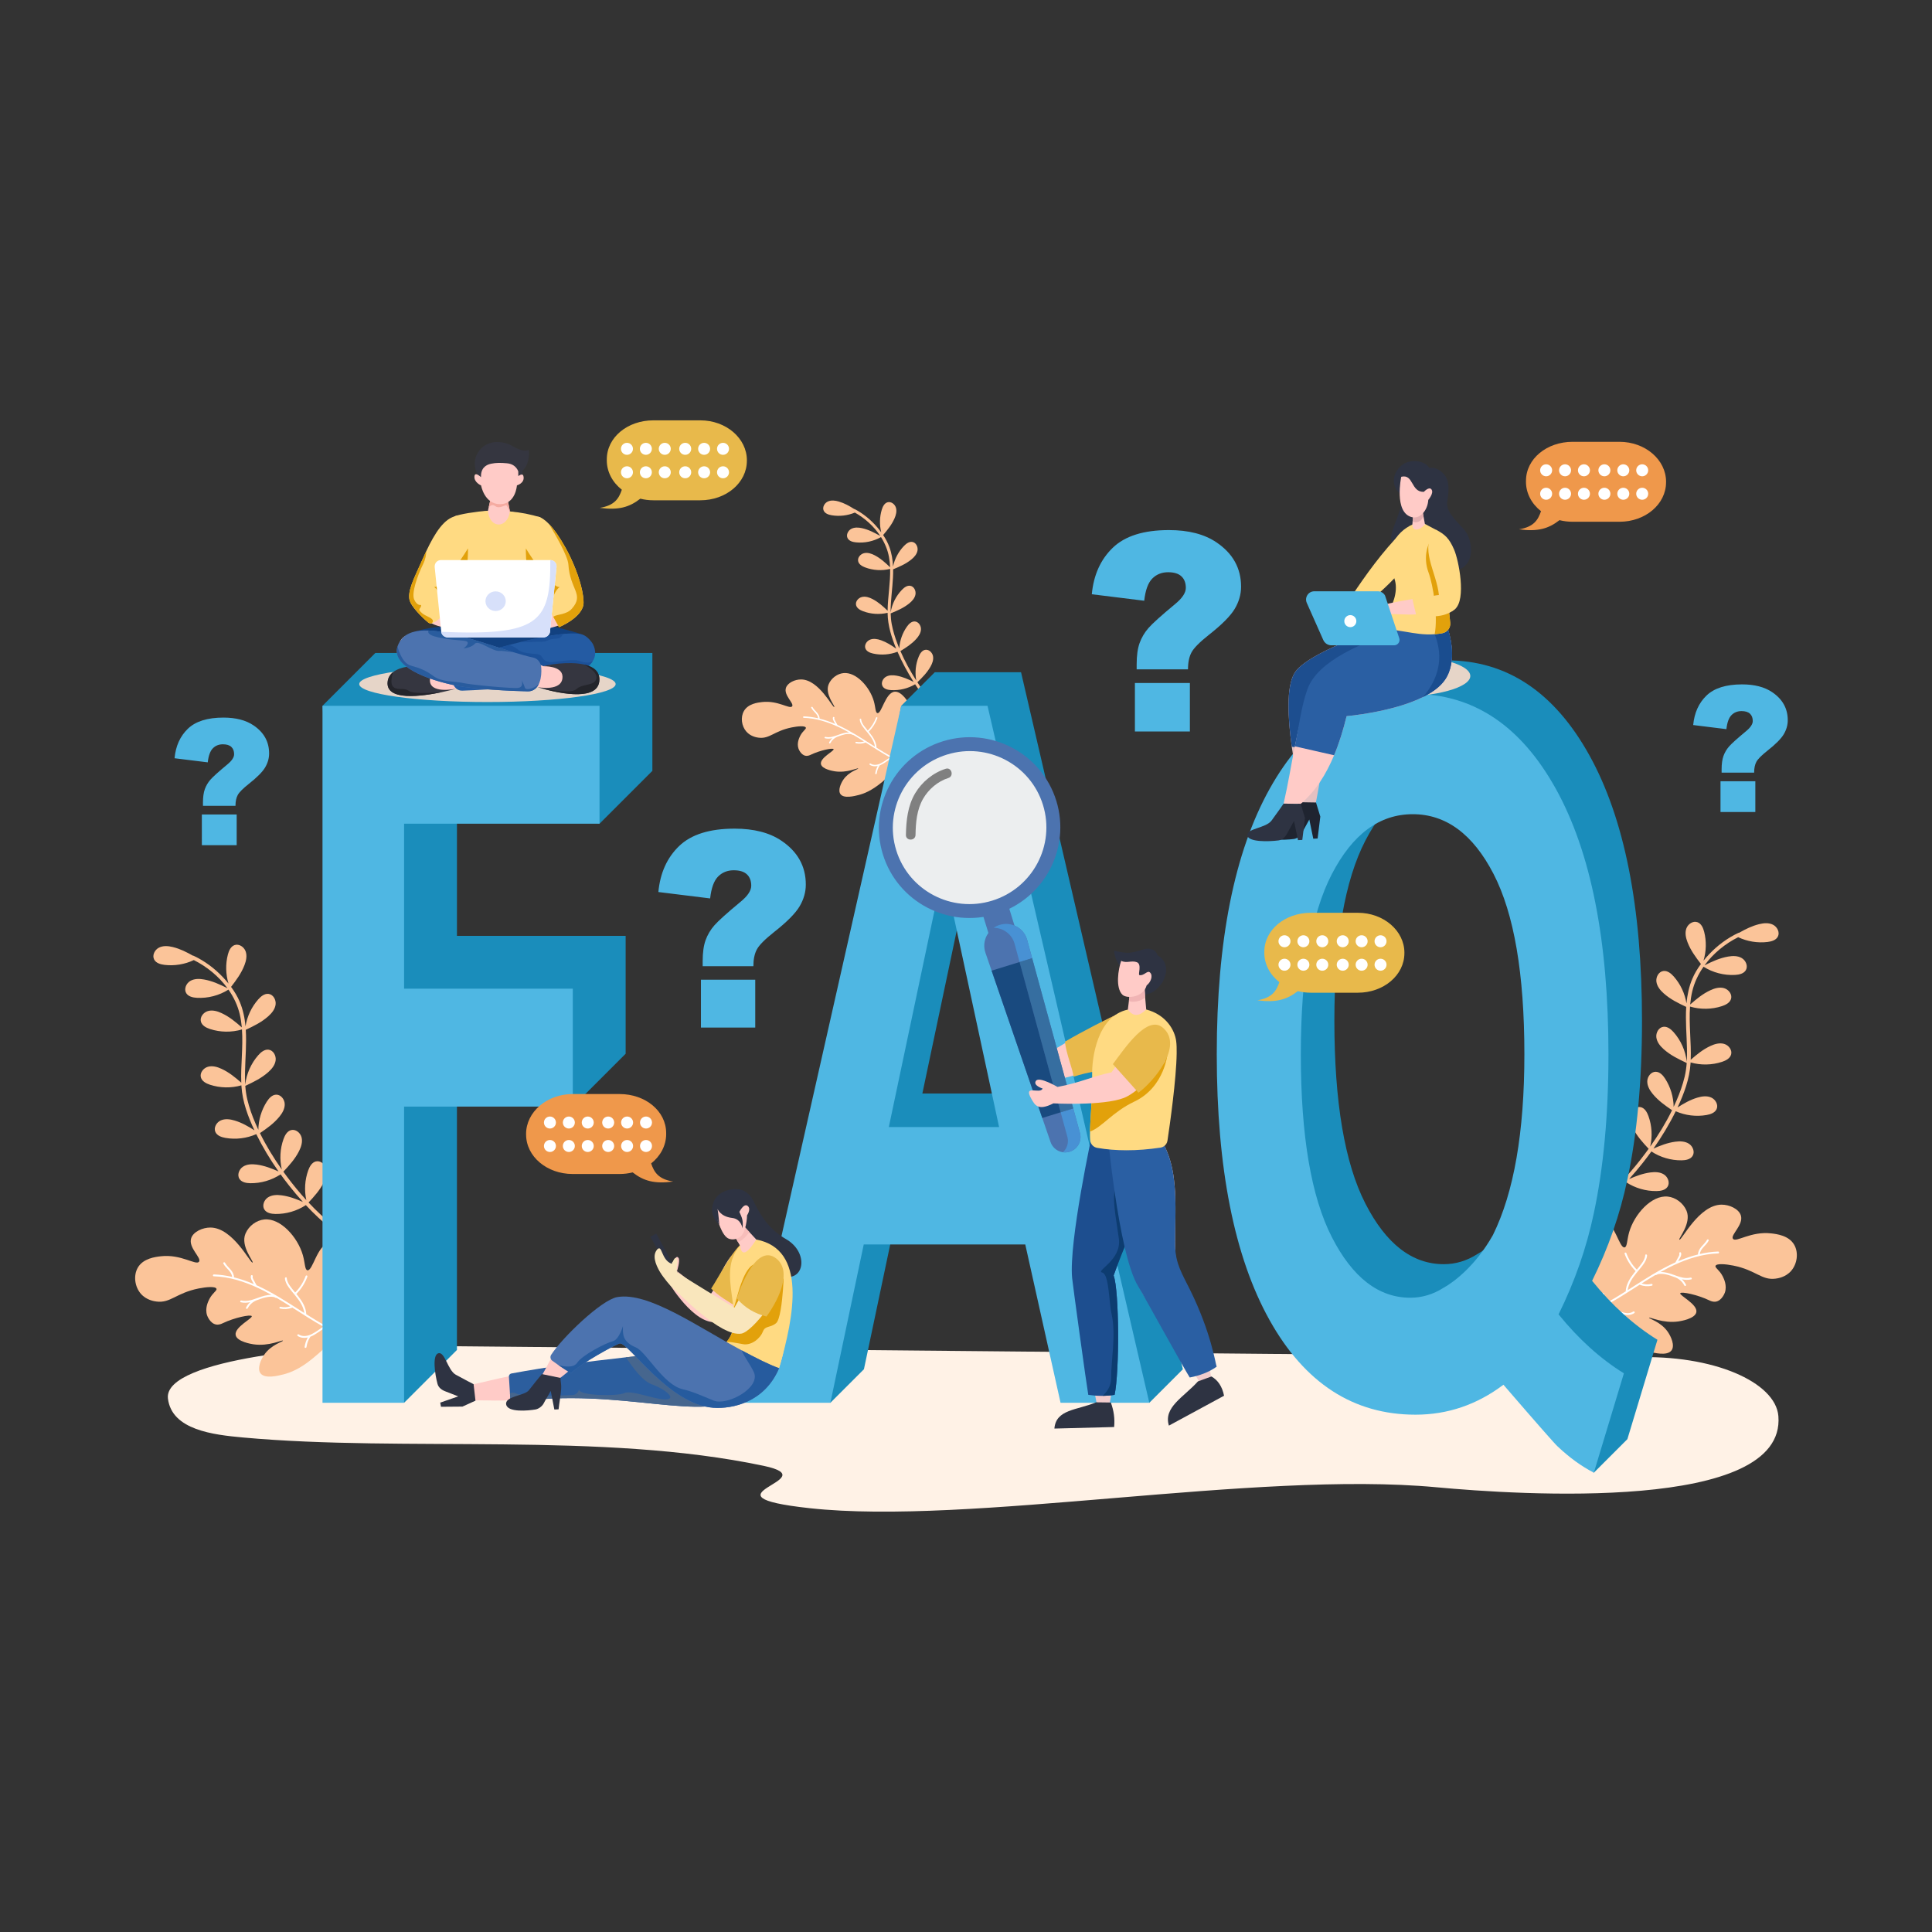 <svg id="SvgjsSvg1001" width="360" height="360" xmlns="http://www.w3.org/2000/svg" version="1.1" xmlns:xlink="http://www.w3.org/1999/xlink" xmlns:svgjs="http://svgjs.com/svgjs"><rect width="100%" height="100%" fill="#333333" stroke="none"/><defs id="SvgjsDefs1002"></defs><g id="SvgjsG1008"><svg xmlns="http://www.w3.org/2000/svg" enable-background="new 0 0 1364 960" viewBox="0 0 1364 960" width="360" height="360"><path fill="#fff2e6" d="M1255.546,797.773c-1.95-24.054-46.158-43.557-101.417-41.502l-888.817-8.353
	c-25.529,0.102-150.338,8.368-146.742,37.513c2.737,22.178,32.117,25.539,52.918,27.433
	c115.152,10.487,253.244-4.153,367.638,20.015c46.158,9.752-49.611,20.938,32.505,29.905
	c113.119,12.352,314.653-26.654,442.371-14.782C1072.316,853.422,1261.065,865.846,1255.546,797.773z" class="colorF5ECE4 svgShape"></path><ellipse cx="442.736" cy="793.898" fill="#fff2e6" rx="148.304" ry="11.63" class="colorF5ECE4 svgShape"></ellipse><ellipse cx="851.111" cy="805.528" fill="#fff2e6" rx="93.02" ry="11.63" class="colorF5ECE4 svgShape"></ellipse><path fill="#fbc499" d="M186.717 652.047c-1.86-2.784-.353-6.831 2.441-8.663 2.794-1.833 6.396-1.922 9.718-1.471 5.374.729 10.108 2.538 14.971 4.646-3.379-3.726-6.622-7.574-9.734-11.51-2.058-2.603-4.059-5.255-6.004-7.949-6.29 4.14-13.836 6.356-21.367 6.25-2.855-.041-6.074-.62-7.653-2.998-1.846-2.778-.338-6.824 2.446-8.661 2.784-1.836 6.369-1.933 9.674-1.489 5.55.746 10.412 2.656 15.442 4.855-5.898-8.37-11.211-17.16-15.721-26.345-6.794 2.984-14.473 3.933-21.783 2.652-2.812-.492-5.899-1.575-7.081-4.173-1.381-3.036.749-6.792 3.789-8.163 3.04-1.372 6.594-.899 9.788.064 5.174 1.56 9.543 4.088 13.993 6.932-4.601-9.757-8.48-20.298-9.175-31.094-.015-.224-.019-.45-.032-.675-7.215 2.055-15.047 1.916-22.179-.421-2.713-.889-5.614-2.401-6.413-5.141-.934-3.202 1.711-6.616 4.916-7.539 3.204-.924 6.654.052 9.678 1.461 5.327 2.482 9.548 5.962 13.91 9.769-.463-12.493 1.375-25.125.483-37.583-7.318 2.167-15.294 2.068-22.548-.31-2.713-.889-5.614-2.401-6.413-5.142-.934-3.202 1.711-6.615 4.915-7.539 3.205-.924 6.655.052 9.678 1.461 5.47 2.549 9.774 6.149 14.262 10.078-.278-3.109-.737-6.206-1.463-9.287-1.469-6.238-4.261-12.1-7.966-17.394-6.604 4.165-14.518 6.227-22.315 5.789-2.85-.161-6.043-.875-7.521-3.317-1.727-2.853-.051-6.833 2.808-8.551 2.859-1.718 6.444-1.664 9.728-1.081 6.022 1.068 11.165 3.488 16.593 6.171-6.156-8.418-14.63-15.315-23.756-19.851-6.408 3.021-13.672 4.219-20.708 3.372-2.835-.342-5.975-1.257-7.295-3.788-1.542-2.958.384-6.823 3.346-8.355 2.962-1.532 6.537-1.25 9.777-.46 5.169 1.261 9.608 3.501 14.13 6.051.193-.005.398.032.612.132 7.854 3.686 14.913 8.976 20.85 15.288 1.309 1.392 2.574 2.839 3.784 4.332-1.995-6.597-2.175-13.741-.462-20.419.71-2.765 2.03-5.759 4.712-6.736 3.134-1.141 6.713 1.274 7.844 4.412 1.131 3.137.383 6.644-.824 9.753-2.253 5.798-5.702 10.434-9.46 15.33 2.399 3.243 4.494 6.706 6.065 10.416 2.379 5.618 3.579 11.459 4.128 17.399 1.153-7.015 4.304-13.698 9.021-19.02 1.894-2.136 4.434-4.198 7.266-3.843 3.309.415 5.391 4.198 4.966 7.506-.425 3.308-2.691 6.086-5.185 8.301-4.779 4.244-10.121 6.82-15.873 9.54.622 9.822-.331 19.87-.535 29.604-.064 3.064-.042 6.107.145 9.134.865-7.671 4.13-15.058 9.243-20.842 1.891-2.139 4.428-4.203 7.261-3.852 3.31.411 5.397 4.191 4.975 7.499-.421 3.308-2.683 6.09-5.174 8.308-4.882 4.347-10.355 6.95-16.254 9.748.234 3.224.672 6.428 1.429 9.617 1.384 5.833 3.43 11.501 5.807 16.999.632 1.462 1.291 2.912 1.97 4.354.118-6.999 2.201-13.964 5.983-19.857 1.542-2.402 3.734-4.83 6.587-4.916 3.334-.1 5.974 3.318 6.063 6.651.089 3.334-1.722 6.429-3.845 9.001-3.922 4.753-8.6 8.054-13.65 11.488 4.407 8.973 9.668 17.546 15.44 25.708-1.675-7.112-1.259-14.709 1.226-21.582.971-2.684 2.571-5.538 5.334-6.254 3.228-.836 6.561 1.91 7.386 5.141.827 3.231-.253 6.65-1.753 9.63-2.846 5.653-6.809 9.99-11.102 14.592.774 1.076 1.554 2.147 2.343 3.208 4.336 5.825 8.953 11.476 13.868 16.851-1.525-6.951-1.066-14.334 1.355-21.028.971-2.685 2.57-5.538 5.334-6.255 3.228-.836 6.561 1.911 7.387 5.142.826 3.231-.254 6.65-1.753 9.629-2.768 5.498-6.592 9.751-10.748 14.213 5.676 6.061 11.744 11.749 18.238 16.905 1.353 1.075-.406 3.098-1.757 2.026-6.558-5.207-12.674-10.965-18.4-17.088-6.324 4.153-13.922 6.369-21.511 6.247C191.545 655.016 188.309 654.43 186.717 652.047zM183.878 767.509c3.05 4.191 12.497 1.782 16.48.756 4.516-1.171 11.26-3.663 20.535-11.313 4.777-3.946 11.147-9.2 16.744-17.524.237-.367.485-.726.718-1.11.793-1.219 1.557-2.49 2.297-3.842 2.091-3.823 15.488-28.248 5.106-47.434-.492-.917-6.706-12.155-13.394-11.374-8.315.975-11.525 19.872-15.333 19.156-1.89-.356-1.609-5.092-3.222-10.714-3.602-12.583-15.719-26.319-27.24-25.164-5.449.544-10.917 4.446-13.256 9.977-3.76 8.918 6.025 19.777 5.017 20.446-1.434.938-13.67-24.52-29.667-24.718-5.637-.067-12.221 2.985-13.694 7.54-2.181 6.699 7.54 13.855 5.551 16.576-2.105 2.866-12.577-5.529-27.095-3.823-3.72.435-12.351 1.45-16.12 7.985-3.283 5.666-2.125 13.577 2.127 18.468 3.939 4.531 9.546 5.316 11.06 5.494 9.94 1.254 13.728-6.006 29.717-9.218 5.59-1.121 11.932-1.61 12.615.193.517 1.368-2.657 2.758-4.967 7.201-.049.094-.121.221-.208.418-.688 1.371-3.12 6.292-1.424 11.187.07.225 1.987 5.545 6.193 6.407 2.17.438 4.025-.482 4.872-.894 8.215-3.95 19.689-6.341 20.438-5.006.859 1.524-12.425 7.773-11.356 13.391.887 4.673 11.19 6.306 12.5 6.503 11.088 1.661 20.591-3.343 20.883-2.579.271.7-8.25 2.721-13.237 9.974C184.185 757.848 181.414 764.124 183.878 767.509z" class="colorF7D2BA svgShape"></path><path fill="#ffffff" d="M174.07,722.053c0.365,0.123,0.676-0.096,0.839-0.401c1.253-2.491,3.421-4.447,5.971-5.514
	c0.055-0.01,0.085-0.054,0.118-0.078c0.188-0.063,0.376-0.126,0.564-0.189c3.823-1.377,7.818-2.956,11.948-2.146
	c0.021,0.015,0.047,0.001,0.066-0.003c0.025,0.034,0.051,0.067,0.072,0.082c0.544,0.375,1.211,0.595,1.867,0.646
	c3.196,1.883,6.339,3.843,9.479,5.832c-2.196,0.717-4.592,0.862-6.846,0.335c-0.347-0.079-0.704,0.044-0.838,0.401
	c-0.104,0.314,0.062,0.748,0.408,0.828c2.79,0.656,5.693,0.474,8.366-0.539c0.107-0.038,0.182-0.1,0.241-0.187
	c3.604,2.294,7.193,4.608,10.808,6.862c3.652,2.294,7.359,4.53,11.127,6.632c-2.654,1.845-5.31,3.834-8.199,5.277
	c-2.82,1.411-6.361,2.099-9.146,0.225c-0.703-0.469-1.446,0.608-0.75,1.088c2.144,1.43,4.703,1.607,7.131,1.066
	c-1.14,2.072-1.916,4.313-2.235,6.662c-0.112,0.838,1.206,0.928,1.311,0.101c0.348-2.553,1.248-4.999,2.657-7.157
	c0.03-0.044,0.031-0.091,0.05-0.142c0.276-0.099,0.535-0.194,0.797-0.318c1.687-0.746,3.239-1.763,4.769-2.795
	c1.634-1.088,3.272-2.206,4.902-3.313c2.653,1.461,5.348,2.837,8.091,4.12c0.237-0.367,0.485-0.726,0.718-1.11
	c-1.11-0.509-2.216-1.047-3.315-1.596c0.637-1.504,0.099-3.191-0.625-4.541c-0.74-1.394-1.828-2.819-1.637-4.469
	c0.083-0.842-1.217-0.936-1.311-0.102c-0.184,1.687,0.657,3.167,1.468,4.576c0.663,1.18,1.366,2.581,0.92,3.926
	c-1.331-0.677-2.658-1.384-3.977-2.101l-0.011-0.008c-4.648-2.548-9.175-5.318-13.657-8.153c0.011-0.04,0.023-0.08,0.024-0.128
	c-0.272-4.796-2.878-9.001-5.785-12.676c-0.374-0.483-0.773-0.95-1.154-1.423c0.041-0.083,0.083-0.167,0.088-0.244
	c3.379-3.432,5.981-7.53,7.621-12.049c0.291-0.795-0.938-1.225-1.228-0.431c-1.594,4.359-4.106,8.327-7.377,11.625
	c0,0,0,0-0.007,0.011c-1.061-1.278-2.122-2.555-3.109-3.895c-1.411-1.888-2.669-3.928-2.836-6.339
	c-0.049-0.837-1.343-0.59-1.287,0.236c0.154,2.29,1.258,4.32,2.546,6.154c1.53,2.18,3.284,4.176,4.964,6.233
	c2.869,3.52,5.567,7.452,6.154,12.047c-0.871-0.552-1.731-1.098-2.591-1.643c-9.838-6.289-19.678-12.691-30.312-17.57
	c-0.251-0.125-0.517-0.228-0.776-0.342c-0.67-1.217-1.332-2.444-1.991-3.653c-0.417-0.769-1.054-1.754-0.746-2.665
	c0.251-0.807-0.985-1.225-1.247-0.427c-0.374,1.171,0.092,2.31,0.643,3.35c0.459,0.846,0.93,1.701,1.389,2.547
	c-4.544-1.93-9.225-3.569-14.012-4.753c0.004-0.029,0.011-0.04,0.015-0.069c-0.042-1.988-1.004-3.71-2.252-5.23
	c-1.359-1.66-3.063-3.076-4.081-4.999c-0.395-0.754-1.584-0.193-1.189,0.56c0.964,1.838,2.475,3.232,3.839,4.768
	c1.142,1.3,2.253,2.854,2.364,4.649c-4.226-0.972-8.52-1.59-12.861-1.743c-0.85-0.025-0.952,1.286-0.102,1.311
	c1.349,0.047,2.692,0.123,4.028,0.258c10.969,1.065,21.472,4.97,31.239,9.941c1.836,0.946,3.672,1.94,5.473,2.958
	c-3.224-0.121-6.396,0.917-9.416,2.013c-3.735,1.341-7.773,2.89-11.798,1.928c-0.815-0.193-1.252,1.047-0.426,1.247
	c2.224,0.523,4.429,0.374,6.599-0.071c-1.205,1.096-2.209,2.41-2.947,3.876C173.51,721.538,173.775,721.946,174.07,722.053z" class="colorFFF svgShape"></path><path fill="#fbc499" d="M636.205,300.283c-1.359-2.258-0.023-5.383,2.242-6.719c2.265-1.337,5.1-1.273,7.695-0.795
	c4.198,0.773,7.852,2.371,11.597,4.21c-2.518-3.055-4.924-6.201-7.224-9.411c-1.521-2.123-2.996-4.282-4.424-6.473
	c-5.099,3.021-11.113,4.482-17.03,4.118c-2.243-0.138-4.752-0.714-5.905-2.642c-1.348-2.253-0.012-5.378,2.245-6.718
	c2.257-1.34,5.079-1.282,7.661-0.81c4.336,0.793,8.087,2.475,11.96,4.391c-4.326-6.8-8.175-13.908-11.379-21.296
	c-5.452,2.093-11.524,2.553-17.224,1.274c-2.192-0.492-4.579-1.458-5.412-3.545c-0.973-2.438,0.841-5.312,3.283-6.276
	c2.441-0.965,5.217-0.462,7.692,0.414c4.01,1.419,7.351,3.569,10.743,5.97c-3.254-7.841-5.911-16.273-6.056-24.786
	c-0.003-0.177,0.002-0.355,0-0.532c-5.749,1.347-11.901,0.947-17.42-1.156c-2.1-0.8-4.324-2.097-4.85-4.281
	c-0.615-2.552,1.591-5.137,4.145-5.744c2.554-0.607,5.23,0.288,7.554,1.508c4.095,2.149,7.284,5.042,10.572,8.198
	c0.101-9.839,2.016-19.702,1.778-29.528c-5.834,1.431-12.101,1.056-17.715-1.083c-2.1-0.8-4.324-2.096-4.85-4.281
	c-0.615-2.552,1.591-5.137,4.145-5.744c2.554-0.607,5.23,0.288,7.554,1.508c4.206,2.207,7.455,5.198,10.838,8.453
	c-0.103-2.455-0.349-4.907-0.805-7.356c-0.923-4.959-2.899-9.671-5.615-13.971c-5.347,3.029-11.645,4.356-17.759,3.721
	c-2.235-0.232-4.718-0.913-5.789-2.888c-1.251-2.307,0.214-5.374,2.526-6.618c2.311-1.244,5.128-1.068,7.688-0.488
	c4.695,1.064,8.648,3.158,12.815,5.469c-4.527-6.847-10.932-12.585-17.937-16.49c-5.15,2.136-10.906,2.808-16.406,1.881
	c-2.216-0.374-4.65-1.211-5.594-3.25c-1.102-2.383,0.556-5.349,2.941-6.444c2.386-1.094,5.186-0.74,7.703,0.002
	c4.017,1.184,7.424,3.11,10.883,5.283c0.152,0.003,0.312,0.04,0.476,0.126c6.037,3.19,11.391,7.611,15.823,12.795
	c0.977,1.143,1.918,2.327,2.814,3.546c-1.323-5.26-1.199-10.884,0.397-16.07c0.661-2.148,1.81-4.452,3.955-5.12
	c2.506-0.781,5.23,1.252,6.002,3.76c0.773,2.509,0.054,5.238-1.011,7.637c-1.987,4.475-4.871,7.991-8.008,11.7
	c1.765,2.639,3.284,5.439,4.38,8.414c1.661,4.506,2.387,9.142,2.598,13.832c1.167-5.472,3.894-10.609,7.8-14.617
	c1.568-1.609,3.642-3.135,5.855-2.751c2.586,0.449,4.082,3.501,3.625,6.086c-0.457,2.585-2.342,4.685-4.385,6.333
	c-3.915,3.158-8.21,4.985-12.834,6.909c0.124,7.745-1,15.609-1.522,23.254c-0.164,2.407-0.26,4.8-0.226,7.186
	c0.965-5.999,3.807-11.684,8.042-16.041c1.566-1.611,3.638-3.14,5.852-2.758c2.587,0.446,4.087,3.496,3.633,6.081
	c-0.454,2.585-2.336,4.688-4.377,6.339c-4,3.236-8.399,5.078-13.141,7.059c0.064,2.543,0.289,5.079,0.766,7.614
	c0.871,4.637,2.269,9.17,3.932,13.58c0.442,1.173,0.907,2.338,1.386,3.496c0.354-5.498,2.25-10.896,5.443-15.389
	c1.302-1.831,3.116-3.658,5.362-3.619c2.625,0.046,4.573,2.83,4.519,5.455c-0.054,2.624-1.593,4.99-3.358,6.933
	c-3.26,3.591-7.061,6.012-11.158,8.523c3.131,7.218,6.948,14.154,11.182,20.785c-1.052-5.653-0.442-11.611,1.767-16.921
	c0.863-2.074,2.227-4.259,4.426-4.718c2.569-0.537,5.086,1.746,5.616,4.317c0.529,2.571-0.446,5.219-1.736,7.505
	c-2.448,4.339-5.725,7.601-9.271,11.059c0.568,0.875,1.142,1.746,1.723,2.61c3.192,4.741,6.612,9.355,10.275,13.764
	c-0.94-5.521-0.305-11.308,1.848-16.481c0.863-2.075,2.227-4.258,4.426-4.719c2.569-0.537,5.087,1.746,5.616,4.317
	c0.529,2.571-0.447,5.219-1.737,7.505c-2.381,4.22-5.545,7.42-8.978,10.774c4.237,4.976,8.795,9.673,13.709,13.969
	c1.023,0.895-0.435,2.421-1.456,1.528c-4.962-4.338-9.556-9.091-13.83-14.118c-5.126,3.03-11.182,4.489-17.144,4.111
	C639.891,302.797,637.368,302.215,636.205,300.283z" class="colorF7D2BA svgShape"></path><path fill="#fbc499" d="M593.373,358.651c2.4,3.298,9.836,1.402,12.971,0.595c3.555-0.922,8.863-2.883,16.162-8.904
	c3.759-3.105,8.773-7.241,13.178-13.792c0.186-0.289,0.381-0.571,0.565-0.874c0.624-0.96,1.225-1.96,1.808-3.024
	c1.646-3.009,12.189-22.233,4.019-37.333c-0.387-0.722-5.278-9.567-10.542-8.952c-6.544,0.768-9.07,15.64-12.068,15.077
	c-1.487-0.28-1.267-4.007-2.536-8.433c-2.835-9.903-12.372-20.714-21.439-19.805c-4.289,0.428-8.593,3.499-10.433,7.852
	c-2.959,7.019,4.742,15.565,3.949,16.092c-1.128,0.738-10.759-19.298-23.35-19.454c-4.437-0.053-9.618,2.349-10.778,5.934
	c-1.716,5.273,5.935,10.904,4.369,13.046c-1.657,2.256-9.899-4.352-21.325-3.009c-2.927,0.343-9.721,1.141-12.687,6.285
	c-2.584,4.46-1.673,10.686,1.674,14.535c3.1,3.566,7.513,4.184,8.705,4.324c7.823,0.987,10.805-4.727,23.389-7.255
	c4.399-0.882,9.391-1.267,9.928,0.152c0.407,1.077-2.092,2.171-3.91,5.667c-0.039,0.074-0.095,0.174-0.164,0.329
	c-0.542,1.079-2.456,4.952-1.12,8.805c0.055,0.177,1.564,4.364,4.874,5.042c1.708,0.344,3.168-0.38,3.834-0.704
	c6.465-3.109,15.496-4.991,16.086-3.94c0.677,1.2-9.779,6.117-8.938,10.539c0.698,3.678,8.807,4.963,9.838,5.118
	c8.727,1.307,16.206-2.631,16.436-2.03c0.214,0.551-6.493,2.142-10.418,7.85C593.614,351.047,591.433,355.986,593.373,358.651z" class="colorF7D2BA svgShape"></path><path fill="#ffffff" d="M585.654,322.875c0.287,0.097,0.532-0.075,0.66-0.316c0.986-1.961,2.692-3.5,4.699-4.34
	c0.043-0.008,0.067-0.042,0.093-0.062c0.148-0.049,0.296-0.099,0.444-0.149c3.009-1.083,6.153-2.326,9.403-1.688
	c0.017,0.012,0.037,0,0.052-0.003c0.02,0.027,0.04,0.053,0.057,0.064c0.428,0.295,0.953,0.468,1.469,0.508
	c2.515,1.482,4.989,3.025,7.46,4.59c-1.728,0.564-3.614,0.678-5.388,0.264c-0.273-0.062-0.554,0.034-0.66,0.315
	c-0.082,0.247,0.048,0.589,0.321,0.651c2.196,0.517,4.481,0.373,6.585-0.424c0.084-0.03,0.143-0.079,0.19-0.147
	c2.836,1.805,5.661,3.627,8.506,5.4c2.874,1.805,5.792,3.565,8.757,5.219c-2.089,1.452-4.179,3.018-6.453,4.153
	c-2.219,1.11-5.006,1.652-7.198,0.177c-0.553-0.369-1.138,0.478-0.591,0.856c1.687,1.126,3.702,1.264,5.613,0.839
	c-0.897,1.63-1.508,3.395-1.759,5.243c-0.088,0.659,0.949,0.73,1.032,0.08c0.274-2.009,0.982-3.935,2.091-5.633
	c0.024-0.034,0.024-0.072,0.039-0.112c0.217-0.078,0.421-0.152,0.627-0.25c1.328-0.587,2.55-1.388,3.753-2.2
	c1.286-0.856,2.575-1.737,3.858-2.607c2.088,1.15,4.209,2.233,6.368,3.243c0.186-0.289,0.381-0.571,0.565-0.874
	c-0.874-0.4-1.744-0.824-2.609-1.256c0.501-1.184,0.078-2.512-0.492-3.574c-0.582-1.097-1.439-2.218-1.288-3.517
	c0.065-0.663-0.958-0.736-1.032-0.08c-0.145,1.328,0.517,2.492,1.155,3.601c0.522,0.929,1.075,2.031,0.724,3.09
	c-1.048-0.533-2.092-1.089-3.13-1.654l-0.009-0.006c-3.658-2.005-7.221-4.185-10.749-6.416c0.009-0.032,0.018-0.063,0.019-0.1
	c-0.214-3.774-2.265-7.084-4.553-9.977c-0.294-0.38-0.609-0.748-0.909-1.12c0.033-0.065,0.066-0.132,0.069-0.192
	c2.66-2.701,4.707-5.926,5.998-9.483c0.229-0.626-0.738-0.964-0.966-0.339c-1.255,3.431-3.232,6.553-5.806,9.149
	c0,0,0,0-0.006,0.009c-0.835-1.006-1.671-2.011-2.447-3.065c-1.11-1.486-2.101-3.091-2.232-4.989
	c-0.039-0.658-1.057-0.464-1.013,0.186c0.121,1.802,0.99,3.4,2.003,4.844c1.205,1.715,2.585,3.286,3.907,4.906
	c2.258,2.771,4.382,5.865,4.844,9.482c-0.685-0.435-1.362-0.864-2.039-1.293c-7.743-4.95-15.488-9.989-23.857-13.829
	c-0.198-0.098-0.407-0.18-0.61-0.269c-0.527-0.958-1.049-1.923-1.567-2.875c-0.328-0.605-0.829-1.38-0.587-2.098
	c0.198-0.635-0.775-0.964-0.982-0.336c-0.294,0.922,0.072,1.818,0.506,2.636c0.361,0.666,0.732,1.339,1.094,2.005
	c-3.576-1.519-7.26-2.809-11.028-3.741c0.003-0.023,0.009-0.031,0.012-0.054c-0.033-1.564-0.79-2.92-1.773-4.116
	c-1.07-1.307-2.411-2.421-3.212-3.934c-0.311-0.593-1.247-0.152-0.936,0.441c0.759,1.446,1.948,2.544,3.022,3.752
	c0.899,1.023,1.773,2.246,1.861,3.659c-3.326-0.765-6.706-1.251-10.122-1.372c-0.669-0.019-0.749,1.012-0.08,1.032
	c1.062,0.037,2.119,0.097,3.171,0.203c8.633,0.838,16.899,3.912,24.587,7.824c1.445,0.745,2.89,1.526,4.308,2.328
	c-2.537-0.095-5.034,0.722-7.411,1.584c-2.939,1.056-6.118,2.275-9.285,1.518c-0.641-0.152-0.985,0.824-0.336,0.982
	c1.75,0.411,3.486,0.295,5.194-0.056c-0.949,0.862-1.738,1.897-2.319,3.05C585.213,322.47,585.422,322.79,585.654,322.875z" class="colorFFF svgShape"></path><path fill="#fbc499" d="M1177.283 635.888c1.86-2.784.353-6.831-2.441-8.663-2.794-1.833-6.396-1.922-9.718-1.471-5.374.729-10.108 2.538-14.971 4.646 3.379-3.726 6.623-7.574 9.734-11.51 2.058-2.603 4.059-5.255 6.004-7.949 6.29 4.14 13.835 6.356 21.367 6.25 2.855-.041 6.074-.621 7.653-2.998 1.846-2.778.338-6.824-2.446-8.661-2.784-1.836-6.369-1.933-9.674-1.489-5.55.746-10.412 2.656-15.442 4.855 5.899-8.37 11.211-17.16 15.721-26.345 6.794 2.984 14.473 3.933 21.783 2.652 2.812-.492 5.899-1.575 7.081-4.173 1.381-3.035-.749-6.792-3.789-8.163-3.04-1.372-6.594-.899-9.788.064-5.174 1.56-9.543 4.088-13.993 6.931 4.601-9.756 8.48-20.297 9.175-31.094.015-.225.019-.45.032-.675 7.216 2.055 15.047 1.916 22.179-.421 2.713-.889 5.614-2.401 6.413-5.141.934-3.202-1.711-6.616-4.916-7.539-3.204-.924-6.655.052-9.678 1.461-5.327 2.482-9.548 5.962-13.91 9.769.463-12.493-1.375-25.125-.483-37.583 7.318 2.167 15.295 2.068 22.548-.31 2.713-.889 5.614-2.401 6.413-5.142.934-3.201-1.711-6.615-4.915-7.538-3.205-.924-6.655.052-9.678 1.461-5.47 2.549-9.774 6.15-14.262 10.077.278-3.109.737-6.206 1.463-9.287 1.469-6.238 4.261-12.1 7.966-17.393 6.604 4.165 14.518 6.227 22.315 5.789 2.85-.161 6.042-.875 7.521-3.317 1.727-2.853.051-6.833-2.808-8.551-2.859-1.718-6.444-1.664-9.728-1.081-6.022 1.068-11.165 3.488-16.593 6.171 6.156-8.418 14.63-15.315 23.756-19.851 6.408 3.021 13.672 4.219 20.708 3.372 2.835-.342 5.975-1.258 7.295-3.789 1.542-2.958-.384-6.823-3.346-8.355-2.962-1.532-6.537-1.25-9.777-.46-5.169 1.261-9.609 3.501-14.13 6.051-.193-.005-.398.031-.612.132-7.854 3.686-14.913 8.976-20.85 15.288-1.309 1.392-2.574 2.839-3.784 4.332 1.995-6.597 2.175-13.742.462-20.419-.709-2.765-2.03-5.759-4.712-6.736-3.134-1.141-6.713 1.274-7.844 4.412-1.131 3.138-.383 6.644.824 9.753 2.253 5.798 5.702 10.434 9.46 15.33-2.399 3.243-4.494 6.706-6.065 10.416-2.379 5.618-3.579 11.459-4.129 17.399-1.152-7.015-4.304-13.698-9.021-19.02-1.894-2.137-4.434-4.198-7.266-3.843-3.309.415-5.391 4.198-4.966 7.506.425 3.308 2.691 6.086 5.185 8.301 4.779 4.244 10.121 6.82 15.873 9.54-.622 9.822.331 19.87.535 29.604.064 3.064.042 6.107-.145 9.134-.865-7.671-4.129-15.058-9.243-20.842-1.891-2.139-4.428-4.203-7.261-3.852-3.31.411-5.397 4.191-4.975 7.499.421 3.308 2.683 6.09 5.174 8.308 4.882 4.347 10.355 6.95 16.254 9.748-.234 3.224-.672 6.428-1.429 9.617-1.384 5.833-3.43 11.501-5.807 16.999-.632 1.462-1.291 2.912-1.97 4.354-.119-6.999-2.201-13.964-5.983-19.857-1.542-2.403-3.734-4.83-6.587-4.916-3.334-.1-5.974 3.318-6.063 6.651-.089 3.334 1.722 6.429 3.845 9.001 3.922 4.753 8.6 8.054 13.65 11.488-4.407 8.973-9.668 17.547-15.44 25.708 1.675-7.112 1.259-14.709-1.226-21.582-.971-2.685-2.57-5.539-5.334-6.254-3.228-.836-6.561 1.91-7.386 5.141-.827 3.231.253 6.65 1.752 9.63 2.846 5.653 6.81 9.99 11.102 14.592-.774 1.076-1.554 2.147-2.343 3.208-4.336 5.825-8.953 11.476-13.868 16.851 1.525-6.951 1.066-14.334-1.355-21.028-.971-2.685-2.57-5.538-5.334-6.255-3.228-.836-6.561 1.911-7.387 5.142-.826 3.231.254 6.65 1.753 9.629 2.768 5.498 6.592 9.751 10.748 14.213-5.676 6.061-11.744 11.749-18.238 16.905-1.353 1.074.406 3.098 1.757 2.026 6.558-5.207 12.674-10.964 18.401-17.087 6.323 4.153 13.922 6.369 21.511 6.247C1172.455 638.857 1175.691 638.27 1177.283 635.888zM1180.122 751.35c-3.05 4.191-12.498 1.782-16.48.756-4.516-1.171-11.26-3.663-20.535-11.313-4.777-3.945-11.147-9.2-16.744-17.524-.237-.367-.485-.726-.718-1.11-.793-1.219-1.557-2.49-2.297-3.842-2.091-3.823-15.488-28.248-5.106-47.434.492-.917 6.706-12.155 13.394-11.374 8.315.975 11.525 19.872 15.333 19.156 1.89-.356 1.609-5.092 3.221-10.714 3.602-12.583 15.719-26.319 27.24-25.164 5.449.544 10.917 4.446 13.256 9.977 3.76 8.918-6.025 19.777-5.017 20.446 1.434.938 13.67-24.52 29.667-24.718 5.637-.067 12.221 2.985 13.694 7.54 2.181 6.699-7.541 13.855-5.551 16.576 2.105 2.866 12.577-5.529 27.095-3.823 3.72.435 12.351 1.45 16.12 7.985 3.283 5.666 2.125 13.577-2.127 18.468-3.938 4.531-9.545 5.316-11.06 5.494-9.94 1.254-13.728-6.006-29.717-9.217-5.59-1.121-11.932-1.61-12.615.193-.517 1.368 2.657 2.758 4.967 7.201.049.094.121.221.208.418.688 1.371 3.12 6.292 1.424 11.187-.07.225-1.987 5.545-6.193 6.407-2.17.438-4.025-.482-4.872-.895-8.215-3.95-19.689-6.341-20.438-5.006-.86 1.524 12.425 7.773 11.356 13.391-.886 4.673-11.19 6.306-12.5 6.503-11.088 1.661-20.591-3.343-20.883-2.579-.272.7 8.25 2.721 13.237 9.974C1179.815 741.688 1182.586 747.964 1180.122 751.35z" class="colorF7D2BA svgShape"></path><path fill="#ffffff" d="M1189.93,705.894c-0.365,0.123-0.676-0.096-0.839-0.401c-1.253-2.491-3.421-4.447-5.971-5.514
	c-0.055-0.01-0.085-0.053-0.118-0.078c-0.188-0.063-0.376-0.126-0.564-0.189c-3.823-1.377-7.818-2.956-11.948-2.145
	c-0.021,0.015-0.047,0.001-0.066-0.003c-0.025,0.034-0.051,0.067-0.072,0.082c-0.544,0.375-1.211,0.595-1.866,0.646
	c-3.196,1.883-6.339,3.843-9.479,5.832c2.196,0.717,4.592,0.862,6.846,0.335c0.347-0.079,0.704,0.044,0.838,0.401
	c0.104,0.314-0.062,0.749-0.408,0.828c-2.79,0.656-5.693,0.474-8.366-0.539c-0.107-0.038-0.182-0.1-0.241-0.187
	c-3.604,2.294-7.193,4.608-10.808,6.862c-3.652,2.294-7.359,4.53-11.127,6.632c2.654,1.845,5.31,3.834,8.199,5.277
	c2.82,1.411,6.36,2.099,9.146,0.225c0.703-0.469,1.446,0.608,0.75,1.088c-2.144,1.43-4.703,1.607-7.131,1.066
	c1.14,2.072,1.916,4.313,2.235,6.662c0.112,0.838-1.206,0.928-1.311,0.101c-0.349-2.553-1.248-4.999-2.657-7.157
	c-0.03-0.044-0.031-0.091-0.05-0.142c-0.276-0.099-0.535-0.194-0.797-0.318c-1.687-0.746-3.239-1.763-4.769-2.795
	c-1.634-1.088-3.272-2.206-4.902-3.313c-2.653,1.461-5.348,2.837-8.091,4.12c-0.237-0.367-0.485-0.726-0.718-1.11
	c1.11-0.509,2.216-1.047,3.315-1.596c-0.637-1.504-0.099-3.192,0.625-4.541c0.74-1.394,1.828-2.819,1.637-4.469
	c-0.083-0.842,1.217-0.936,1.311-0.102c0.184,1.687-0.657,3.167-1.468,4.576c-0.663,1.18-1.366,2.581-0.92,3.926
	c1.331-0.677,2.658-1.384,3.976-2.101l0.011-0.008c4.648-2.548,9.175-5.318,13.657-8.152c-0.012-0.041-0.023-0.08-0.024-0.128
	c0.272-4.795,2.878-9.001,5.785-12.676c0.374-0.483,0.773-0.95,1.154-1.423c-0.041-0.083-0.083-0.167-0.088-0.244
	c-3.379-3.432-5.981-7.529-7.621-12.049c-0.291-0.795,0.938-1.225,1.228-0.43c1.594,4.359,4.106,8.326,7.377,11.625
	c0,0,0,0,0.008,0.011c1.061-1.278,2.122-2.555,3.109-3.895c1.411-1.888,2.669-3.928,2.836-6.339c0.05-0.837,1.344-0.59,1.287,0.237
	c-0.154,2.29-1.258,4.32-2.546,6.154c-1.53,2.18-3.284,4.176-4.964,6.233c-2.869,3.52-5.567,7.452-6.154,12.047
	c0.871-0.552,1.731-1.098,2.591-1.642c9.838-6.289,19.678-12.691,30.312-17.57c0.251-0.125,0.517-0.228,0.776-0.342
	c0.67-1.217,1.332-2.444,1.991-3.654c0.417-0.768,1.054-1.753,0.746-2.665c-0.251-0.807,0.985-1.225,1.247-0.427
	c0.374,1.171-0.092,2.31-0.643,3.349c-0.459,0.847-0.93,1.701-1.389,2.547c4.544-1.93,9.225-3.569,14.012-4.753
	c-0.004-0.029-0.011-0.04-0.015-0.069c0.042-1.988,1.004-3.71,2.252-5.23c1.359-1.66,3.063-3.076,4.081-4.999
	c0.395-0.754,1.584-0.193,1.189,0.56c-0.964,1.838-2.475,3.232-3.839,4.768c-1.142,1.301-2.253,2.854-2.364,4.649
	c4.226-0.972,8.52-1.59,12.861-1.743c0.85-0.025,0.952,1.286,0.102,1.311c-1.349,0.047-2.692,0.123-4.028,0.258
	c-10.969,1.065-21.472,4.97-31.239,9.941c-1.836,0.946-3.672,1.94-5.473,2.958c3.223-0.121,6.396,0.917,9.416,2.013
	c3.735,1.341,7.773,2.89,11.798,1.928c0.815-0.193,1.251,1.047,0.427,1.247c-2.224,0.523-4.429,0.374-6.599-0.071
	c1.205,1.096,2.209,2.41,2.947,3.876C1190.49,705.379,1190.225,705.786,1189.93,705.894z" class="colorFFF svgShape"></path><path fill="#1a8dbb" d="M264.998,751.067l-37.314-454.769l37.314-37.314h195.583v83.245l-37.314,37.314l-100.664-37.314v116.475
	h119.102v83.245l-37.314,37.314l-81.787-37.314v209.119l-37.314,37.314L264.998,751.067z" class="colorE28F3B svgShape"></path><path fill="#4fb7e3" d="M227.684,788.381V296.297h195.583v83.245H285.289v116.475H404.39v83.245H285.289v209.119H227.684z" class="colorF2A857 svgShape"></path><ellipse cx="344.133" cy="280.958" fill="#e6d5c8" rx="90.519" ry="12.674" class="colorE6D5C8 svgShape"></ellipse><path fill="#1a8dbb" d="M835.102,764.701l-23.68,23.68l-38.984-23.68l-24.91-111.776H633.486l-23.548,111.776l-23.68,23.68
	l-37.427-23.68l87.442-468.404l23.68-23.68h60.913L835.102,764.701z M729.039,570.016l-39.312-182.602l-38.533,182.602H729.039z" class="colorE28F3B svgShape"></path><path fill="#4fb7e3" d="M811.422,788.381h-62.664l-24.91-111.776H609.805l-23.548,111.776H525.15l111.122-492.084h60.913
	L811.422,788.381z M705.359,593.696l-39.312-182.602l-38.533,182.602H705.359z" class="colorF2A857 svgShape"></path><path fill="#1a8dbb" d="M1124.034,702.268c14.139,17.455,29.514,31.332,46.123,41.622l-21.213,70.154l-23.68,23.68
	c-5.37-3.596,3.402-37.223-1.814-42.141c-1.819-1.568-14.596-16.112-38.338-43.637c-18.682,14.098-39.378,21.147-62.081,21.147
	c-43.854,0-78.203-22.264-103.046-66.797c-24.847-44.528-37.268-107.077-37.268-187.636c0-80.334,12.455-142.825,37.366-187.468
	c24.91-44.643,58.705-66.965,101.392-66.965c42.294,0,75.831,22.322,100.614,66.965c24.779,44.643,37.17,107.134,37.17,187.468
	c0,42.519-3.439,79.888-10.314,112.112C1143.754,655.39,1135.449,679.222,1124.034,702.268z M1077.717,646.212
	c7.395-14.99,12.942-33.116,16.639-54.378c3.698-21.257,5.546-45.651,5.546-73.175c0-56.838-7.267-99.299-21.796-127.384
	c-14.532-28.08-33.54-42.126-57.021-42.126c-23.484,0-42.523,14.098-57.118,42.294c-14.596,28.195-21.894,70.604-21.894,127.216
	c0,57.514,7.298,100.531,21.894,129.063c14.596,28.532,33.05,42.797,55.367,42.797c8.301,0,16.153-2.349,23.548-7.049
	C1049.834,679.639,1065.382,668.158,1077.717,646.212z" class="colorE28F3B svgShape"></path><path fill="#4fb7e3" d="M1100.354,725.948c14.14,17.455,29.514,31.332,46.123,41.622l-21.213,70.154
	c-8.694-4.479-17.192-10.631-25.494-18.461c-1.819-1.569-14.596-16.112-38.338-43.637c-18.682,14.098-39.378,21.147-62.081,21.147
	c-43.854,0-78.203-22.264-103.046-66.797c-24.846-44.528-37.268-107.077-37.268-187.636c0-80.334,12.455-142.825,37.365-187.468
	c24.91-44.643,58.705-66.965,101.392-66.965c42.294,0,75.831,22.322,100.614,66.965c24.779,44.643,37.17,107.134,37.17,187.468
	c0,42.519-3.439,79.888-10.314,112.112C1120.073,679.07,1111.769,702.902,1100.354,725.948z M1054.036,669.892
	c7.395-14.99,12.942-33.116,16.639-54.378c3.698-21.257,5.546-45.651,5.546-73.175c0-56.838-7.267-99.299-21.796-127.384
	c-14.532-28.08-33.54-42.126-57.021-42.126c-23.484,0-42.522,14.098-57.118,42.294c-14.596,28.195-21.894,70.604-21.894,127.216
	c0,57.514,7.298,100.531,21.894,129.063c14.596,28.532,33.05,42.797,55.367,42.797c8.301,0,16.153-2.349,23.548-7.049
	C1026.154,703.319,1041.702,691.838,1054.036,669.892z" class="colorF2A857 svgShape"></path><ellipse cx="983.905" cy="275.232" fill="#e6d5c8" rx="54.138" ry="14.861" class="colorE6D5C8 svgShape"></ellipse><path fill="#2e3342" d="M989.44,147.618c0,0-9.575-6.976-3.283-17.234c6.292-10.258,20.244-7.386,22.866-2.006
	c5.175-0.866,9.213,2.607,11.468,5.836c1.777,2.546,3.059,7.478,1.299,17.645c-1.538,8.883,9.976,16.425,13.611,22.431
	c4.616,7.628,6.263,25.04-9.855,26.922c-8.822,1.03-38.823-17.412-38.823-17.412C974.37,179.653,991.017,162.8,989.44,147.618z" class="color2E3342 svgShape"></path><path fill="#e3c0c1" d="M928.955,364.989c3.824-19.376,5.912-35.219,5.38-49.177c-0.377-10.237-1.389-19.633-2.212-29.081
	l59.366-33.985l18.863-10.802h-36.148c0,0-51.564,16.718-60.309,31.292c-5.881,9.808-4.664,31.91-1.903,51.954
	c2.915,21.022,7.545,39.798,7.545,39.798H928.955z" class="colorE3C0C1 svgShape"></path><path fill="#1f2430" d="M929.103,364.56l3.043,9.952l-1.905,15.469l-3.063,0.149l-2.794-13.542l-4.945,8.992
	c-1.332,2.421-3.331,4.402-6.071,4.757c-7.227,0.937-21.351,1.18-21.936-3.562c-0.602-4.873,13.088-5.082,17.087-10.44
	c3.872-5.189,8.527-11.977,8.527-11.977L929.103,364.56z" class="color1F2430 svgShape"></path><path fill="#1d4e8f" d="M911.992,325.192l12.295,2.023l10.049-11.402l44.379-50.326l12.775-12.74l10.821-10.802h-28.106
	c0,0-51.564,16.718-60.309,31.292C908.014,283.045,909.231,305.147,911.992,325.192z" class="color1D4E8F svgShape"></path><path fill="#ffcbc7" d="M918.292,365.565c10.803-9.26,17.981-20.997,23.589-34.355c3.635-8.659,6.465-17.952,8.832-27.606
	c0,0,55.01-4.647,69.483-25.703c9.86-14.352,1.955-35.956,1.955-35.956c-9.397,0.291-21.726-1.766-29.511,0.754
	c-29.34,9.482-60.84,21.982-68.162,42.284c-4.321,11.986-7.305,25.24-10.289,39.935c-2.469,12.139-4.694,26.247-7.952,40.445
	L918.292,365.565z" class="colorFFCBC7 svgShape"></path><path fill="#2a5fa3" d="M914.187,324.918l18.348,4.166l9.345,2.126c3.635-8.659,6.465-17.952,8.832-27.606
	c0,0,32.392-2.743,53.998-13.512c6.55-3.275,12.123-7.287,15.484-12.191c9.02-13.134,3.172-32.356,2.109-35.511
	c-0.103-0.292-0.155-0.446-0.155-0.446h-0.068c-9.397,0.274-22.773-2.658-30.54-0.137c-29.34,9.482-61.15,22.462-68.472,42.764
	C918.731,296.557,917.171,310.223,914.187,324.918z" class="color2A5FA3 svgShape"></path><path fill="#1a4d8f" d="M1004.711,290.093c6.55-3.275,12.123-7.287,15.484-12.191c9.02-13.134,3.172-32.356,2.109-35.511
	c-0.103-0.292-0.155-0.446-0.155-0.446h-0.068l-9.191,3.823C1019.437,262.367,1015.701,276.943,1004.711,290.093z" class="color1A4D8F svgShape"></path><path fill="#ffda82" d="M986.507,203.89c-6.175,7.461-17.212,16.11-23.534,23.448c-3.116-2.702-6.746-4.04-9.355-7.482
	c10.62-16.105,22.436-32.365,36.006-46.177C987.093,184.188,989.46,193.534,986.507,203.89z" class="colorED475E svgShape"></path><path fill="#ffda82" d="M971.598,242.819c14.541-1.938,26.476,4.098,41.292,2.949c1.783-0.137,3.618-0.377,5.487-0.737
	c3.447-0.686,5.848-3.841,5.487-7.339l-4.887-47.668l-4.304-14.661l-0.994-3.36l-7.707-4.133l-8.476,0.293
	c-12.638,5.487-21.354,20.336-13.689,36.745C991.249,220.854,971.598,242.819,971.598,242.819z" class="colorED475E svgShape"></path><path fill="#ffcbc7" d="M997.126,168.292c0,4.797,4.455,4.797,8.922,0l-1.049-5.798l-0.648-3.607l-6.719,3.359l-0.495,5.916
	L997.126,168.292z" class="colorFFCBC7 svgShape"></path><path fill="#e2a10b" d="M1008.517,202.078c3.378,9.191,6.808,31.122,4.373,43.69c1.783-0.137,3.618-0.377,5.487-0.737
	c3.447-0.686,5.848-3.841,5.487-7.339l-4.887-47.668l-4.304-14.661c-3.789,2.984-5.965,6.684-5.965,6.684
	S1004.367,190.882,1008.517,202.078z" class="colorD94156 svgShape"></path><path fill="#ffcbc7" d="M967.741,226.492c3.858,5.868,6.217,4.811,11.387,5.124c6.737-0.386,13.959,0.65,20.768,0.118
	c8.216-0.642,20.296,2.012,26.982-3.446c6.685-5.458-1.786-32.39-3.761-38.448c-2.622-8.044-5.559-11.551-9.424-17.917
	c1.733,6.167,3.466,12.055,5.201,18.113c-1.089,9.38-2.003,18.811-2.972,28.189c-6.642,0.897-11.632,1.488-18.644,2.679
	c-6.189,1.051-14.637,2.494-21.081,4.255C970.513,222.067,963.883,220.624,967.741,226.492z" class="colorFFCBC7 svgShape"></path><path fill="#ffda82" d="M997.052,220.076c0.692,3.748,1.955,8.745,2.926,12.639c8.69,0.408,19.146,2.121,27.247-4.698
	c8.102-6.819,2.647-34.444-0.625-42c-3.514-8.112-6.444-10.697-12.93-14.126c-12.409,12.476,0.626,29.804,2.218,46.346
	C1009.742,219.017,1003.168,219.081,997.052,220.076z" class="colorED475E svgShape"></path><path fill="#e3afb0" d="M997.295,166.28c0.459,0.059,1.942,0.59,2.477,0.496c2.784-0.491,4.025-1.76,5.227-4.282l-0.648-3.607
	l-6.719,3.359L997.295,166.28z" class="colorE3AFB0 svgShape"></path><path fill="#ffcbc7" d="M989.284,134.614c8.852-2.226,6.616,10.892,15.958,10.638c0,0,3.837-4.186,5.494-1.569
	c1.657,2.616-2.355,7.237-2.355,7.237c-0.46,7.601-5.93,13.632-11.598,12.208C983.894,159.889,989.284,134.614,989.284,134.614z" class="colorFFCBC7 svgShape"></path><path fill="#2e3342" d="M918.292,365.565l3.043,9.952l-1.905,15.469l-3.063,0.149l-2.793-13.542l-4.946,8.991
	c-1.332,2.421-3.331,4.402-6.071,4.757c-7.227,0.937-21.351,1.181-21.936-3.561c-0.601-4.874,13.089-5.083,17.087-10.441
	c3.872-5.189,8.526-11.977,8.526-11.977L918.292,365.565z" class="color2E3342 svgShape"></path><path fill="#4fb7e3" d="M987.872,248.564l-10.033-30.118c-1.028-1.849-2.977-2.996-5.092-2.996h-44.828
	c-4.216,0-7.036,4.339-5.323,8.19l11.658,26.229c1.006,2.265,3.252,3.724,5.73,3.724h44.263
	C986.854,253.593,988.696,251.039,987.872,248.564z" class="colorF2A857 svgShape"></path><circle cx="953.335" cy="236.523" r="4.254" fill="#ffffff" class="colorFFF svgShape"></circle><path fill="#f1cccd" d="M784.766,698.444c1.737,9.112,2.699,17.263,3.065,24.818c0.949,19.302-0.869,48.877-4.8,67.447l-8.654-1.353
	c0,0-10.047-51.106-14.708-77.22c-1.202-6.626-1.401-12.266-1.808-16.713c-2.391-25.387,14.667-93.527,15.706-98.118l-1.557-3.215
	l3.675-0.138l31.577-3.918C823.633,640.993,801.022,652.627,784.766,698.444z" class="colorF1CCCD svgShape"></path><path fill="#1d4e8f" d="M803.088,657.978c-5.448,11.296-10.847,23.619-16.855,40.541c3.992,10.762,4.177,67.903,0.678,84.246
	c-6.424,1.031-12.586,0.895-18.578,0c-1.201-6.626-11.004-78.095-11.411-82.542c-2.391-25.387,14.007-101.366,15.046-105.956
	l0.043-0.176l0.014-0.065l35.238-3.991C817.598,622.181,812.407,638.669,803.088,657.978z" class="color1D4E8F svgShape"></path><path fill="#2e3342" d="M773.852,788.044c-13.475,5.646-28.331,4.842-29.445,18.531l42.171-1.091
	c0.575-5.801-0.198-11.566-2.319-17.298L773.852,788.044z" class="color2E3342 svgShape"></path><path fill="#0d3c70" d="M786.236,698.519c3.99,10.76,4.17,67.9,0.67,84.25c-2.88,0.47-5.72,0.69-8.51,0.71
	c2.89-2.55,6.25-6.85,6.11-12.94c-0.23-10.59,3.53-30.178,0.356-44.41c-2.11-9.463-1.766-28.53-6.706-29.71
	c-4.94-1.17,13.88-8.7,11.76-24c-2.11-15.29-5.17-29.41-2.11-36.23c1.82-4.06,6.06,12.5,9.19,34.98
	C793.546,679.059,790.006,687.879,786.236,698.519z" class="color0D3C70 svgShape"></path><path fill="#f1cccd" d="M831.357,797.638l15.209-24.274c0,0-15.67-27.738-28.35-46.181c-3.01-4.414-5.85-8.272-8.277-11.13
	c-17.364-20.383-26.432-123.108-26.432-123.108h28.708c22.506,23.448,16.838,55.732,17.502,87.626
	c0.23,11.054,3.367,21.713,8.635,31.021c1.061,1.875,2.06,3.774,3.003,5.719c6.566,13.581,10.46,29.508,14.053,55.669l7.12,9.785
	L831.357,797.638z" class="colorF1CCCD svgShape"></path><path fill="#2a5fa3" d="M858.969,762.863c-5.68,4.076-12.141,6.332-19.004,7.648c-3.009-4.413-33.388-59.579-36.41-64.418
	c-14.183-22.712-22.192-113.552-22.192-113.552l29.629,0.384l1.223,0.021c21.753,22.663,17.185,53.582,17.455,84.424
	c0.11,12.586,5.07,20.26,10.425,31.062C855.224,738.949,858.207,761.287,858.969,762.863z" class="color2A5FA3 svgShape"></path><path fill="#2e3342" d="M845.76,773.271c-10.207,11.297-24.52,18.204-20.512,31.225l38.942-21.106
	c-1.334-6.624-4.42-11.063-8.901-13.596L845.76,773.271z" class="color2E3342 svgShape"></path><path fill="#ffcbc7" d="M722.637,513.631c0,0,7.525,42.369,18.514,45.294c4.974,1.324,11.364,0.213,17.464-1.852
	c10.316-3.491,19.799-9.699,20.127-11.394l10.466-31.77c-6.024,2.596-40.345,22.161-43.149,24.035
	c-4.54-6.817-14.388-24.553-14.711-25.855c0,0,2.125-9.558,0.248-12.248c-1.668-2.381-2.282,5.427-2.986,4.48
	c-0.767-1.042-5.314-12.095-8.337-8.866C713.559,502.652,722.637,513.631,722.637,513.631z" class="colorFFCBC7 svgShape"></path><path fill="#e8b94b" d="M751.851,533.445c0.787,8.291,5.594,19.499,6.095,24.693c10.317-3.491,22.754-4.659,23.082-6.354
	l8.18-37.875C783.184,516.505,763.826,526.339,751.851,533.445z" class="colorFF7171 svgShape"></path><path fill="#ffda82" d="M830.73,541.676c-0.248,18.343-4.767,50.147-6.483,61.588c-0.248,1.658-1.163,3.088-2.46,3.985
	c-0.706,0.495-1.545,0.839-2.441,0.972c-8.218,1.221-16.264,1.888-24.101,1.869c-7.055,0-13.938-0.533-20.631-1.697
	c-2.612-0.458-4.614-2.555-4.901-5.187c-0.934-8.656,1.781-27.647,1.343-46.124c-0.286-11.688,3.382-41.606,25.208-46.313
	l12.786-0.116c14.339,3.718,20.345,14.682,21.336,22.346C830.692,535.27,830.787,538.244,830.73,541.676z" class="colorED475E svgShape"></path><path fill="#2e3342" d="M800.114,497.979c4.625,1.43,6.493,3.739,12.408,1.067c9-4.066,16.596-19.643,4.645-26.688
	c-0.827-2.466-2.023-3.766-5.172-4.45c-3.149-0.683-5.951,0.993-10.191,1.926c-4.425,0.974-6.118,1.412-15.265-0.647
	c0,0,0.324,11.529,11.137,15.772C802.924,487.019,800.853,493.43,800.114,497.979z" class="color2E3342 svgShape"></path><path fill="#ffcbc7" d="M809.232,510.687c-4.652,4.652-9.041,5.543-12.967,0.082l1.106-8.974l0.462-3.779h10.295l0.198,2.343
	L809.232,510.687z" class="colorFFCBC7 svgShape"></path><path fill="#f0b4b4" d="M808.471,502.029c-2.544,3.061-9.554,3.947-11.455,2.635l0.815-6.647l10.353-4.345L808.471,502.029z" class="colorF0B4B4 svgShape"></path><path fill="#ffcbc7" d="M791.566,476.348c-2.105,5.933-4.168,19.05,0.867,23.928c3.187,3.087,14.753,1.893,17.114-6.598
	c2.789-2.02,4.837-6.945,2.267-9.18c-1.833-1.592-4.173,2.616-7.369,1.92c-1.213-0.264,1.937-7.708-1.848-9.112
	C798.812,475.901,795.382,478.285,791.566,476.348z" class="colorFFCBC7 svgShape"></path><ellipse cx="685.198" cy="382.088" fill="#eceeef" rx="55.293" ry="55.292" transform="rotate(-55.646 685.211 382.067)" class="color58595B svgShape"></ellipse><path fill="#4c73af" d="M665.74,321.33c-33.763,10.413-52.797,46.231-42.43,79.845c10.367,33.613,46.269,52.489,80.032,42.076
	c33.763-10.413,52.796-46.232,42.43-79.845C735.405,329.792,699.503,310.917,665.74,321.33z M700.45,433.873
	c-28.614,8.825-58.933-7.114-67.719-35.603c-8.786-28.488,7.287-58.737,35.902-67.562c28.614-8.825,58.933,7.115,67.72,35.603
	C745.138,394.8,729.064,425.047,700.45,433.873z" class="color326AB3 svgShape"></path><rect width="19.134" height="29.182" x="696.737" y="437.127" fill="#4c73af" transform="rotate(-17.138 706.368 451.717)" class="color326AB3 svgShape"></rect><path fill="#4c73af" d="M725.037,461.086c0.049,0.16,0.102,0.329,0.141,0.491l3.519,12.883l29.014,106.083l4.746,17.362
	c1.542,5.635-1.68,11.478-7.285,13.206c-5.605,1.729-11.559-1.283-13.468-6.805l-5.858-17.019l-35.769-104l-4.348-12.627
	c-2.827-8.196,1.727-17.11,10.055-19.678C713.944,448.465,722.55,453.021,725.037,461.086z" class="color326AB3 svgShape"></path><path fill="#4891d4" d="M748.834 583.283l8.879-2.738 4.744 17.361c1.545 5.636-1.678 11.479-7.283 13.208-1.586.489-3.203.596-4.746.376 2.915-2.661 4.258-6.807 3.154-10.846L748.834 583.283zM725.035 461.085c.049.161.101.33.143.493l3.517 12.881-8.875 2.737-3.521-12.88c-.038-.165-.09-.333-.139-.494-2.014-6.532-8.048-10.762-14.604-10.794 1.266-.872 2.679-1.57 4.23-2.048C713.942 448.464 722.548 453.023 725.035 461.085z" class="color14548E svgShape"></path><polygon fill="#366ea0" points="728.695 474.46 757.713 580.544 748.834 583.283 719.821 477.197" class="color11416D svgShape"></polygon><polygon fill="#194a7f" points="719.821 477.197 748.834 583.283 735.849 587.287 700.081 483.285" class="color194A7F svgShape"></polygon><path fill="gray" d="M646.36,387.478c0.169-8.797,0.89-17.787,5.363-25.582c3.811-6.641,10.429-12.327,17.789-14.611
	c4.152-1.288,2.38-7.832-1.802-6.535c-8.875,2.753-16.829,9.319-21.573,17.271c-5.315,8.91-6.359,19.299-6.555,29.457
	C639.499,391.841,646.276,391.841,646.36,387.478L646.36,387.478z" class="colorgray svgShape"></path><path fill="#e2a10b" d="M824.396,541.009c0,0-1.706,24.359-23.534,34.708c-15.573,7.383-22.986,18.322-31.326,21.132
	c0.13-6.37,0.87-14.92,1.28-24.15L824.396,541.009z" class="colorD94156 svgShape"></path><path fill="#ffcbc7" d="M822.319,547.753c0,0-11.433,13.768-21.811,21.342c-2.483,1.796-4.888,3.236-7.072,4.067
	c-15.124,5.741-49.735,3.814-49.735,3.814c-10.995,5.609-13.094,1.118-15.567-3.192c-6.103-10.639,6.211-2.849,7.951-7.279
	c0,0-7.027-2.141-4.703-5.431c2.307-3.311,15.23,4.312,15.23,4.312c16.351-3.045,25.113-7.701,38.051-10.274
	c1.114-1.565,2.229-3.129,3.379-4.67c8.33-11.064,17.989-21.134,31.127-27.825C825.534,530.94,825.346,539.341,822.319,547.753z" class="colorFFCBC7 svgShape"></path><path fill="#e8b94b" d="M803.747,569.459l-18.051-20.173c8.331-11.064,24.284-35.313,35.409-25.637
	C835.918,536.533,814.126,561.886,803.747,569.459z" class="colorFF7171 svgShape"></path><path fill="#4fb7e3" d="M838.731 270.571h-36.242v-3.624c0-6.168.699-11.174 2.098-15.021 1.399-3.847 3.481-7.36 6.247-10.539 2.766-3.179 8.981-8.774 18.645-16.786 5.15-4.196 7.725-8.043 7.725-11.54 0-3.497-1.033-6.215-3.1-8.154-2.066-1.939-5.198-2.909-9.394-2.909-4.514 0-8.25 1.494-11.206 4.483-2.957 2.988-4.848 8.202-5.675 15.641l-37.004-4.578c1.272-13.606 6.215-24.558 14.83-32.856 8.615-8.297 21.824-12.446 39.627-12.446 13.861 0 25.051 2.893 33.571 8.679 11.572 7.821 17.358 18.248 17.358 31.282 0 5.404-1.494 10.618-4.483 15.641-2.988 5.023-9.092 11.159-18.312 18.407-6.422 5.087-10.475 9.171-12.16 12.255C839.573 261.59 838.731 265.611 838.731 270.571zM801.249 280.203h38.817v34.239h-38.817V280.203zM531.888 480.148h-35.796v-3.58c0-6.092.691-11.037 2.072-14.836 1.382-3.799 3.438-7.269 6.17-10.409 2.732-3.14 8.871-8.666 18.416-16.579 5.087-4.145 7.63-7.944 7.63-11.398 0-3.454-1.02-6.139-3.061-8.054-2.041-1.915-5.134-2.873-9.279-2.873-4.459 0-8.148 1.476-11.069 4.427-2.92 2.952-4.788 8.101-5.605 15.448l-36.549-4.521c1.256-13.439 6.138-24.256 14.648-32.452 8.509-8.195 21.556-12.293 39.139-12.293 13.69 0 24.743 2.858 33.158 8.572 11.429 7.724 17.144 18.023 17.144 30.897 0 5.338-1.476 10.488-4.427 15.449-2.951 4.961-8.98 11.021-18.086 18.18-6.343 5.024-10.346 9.059-12.01 12.105C532.72 471.278 531.888 475.25 531.888 480.148zM494.868 489.662h38.339v33.817h-38.339V489.662zM1238.425 343.475h-22.96v-2.296c0-3.907.443-7.079 1.329-9.516.886-2.437 2.205-4.662 3.957-6.676 1.752-2.014 5.69-5.559 11.812-10.634 3.263-2.659 4.894-5.095 4.894-7.311 0-2.215-.655-3.937-1.964-5.166-1.309-1.229-3.293-1.843-5.951-1.843-2.86 0-5.226.947-7.1 2.84-1.873 1.893-3.071 5.196-3.595 9.909l-23.443-2.9c.805-8.62 3.937-15.558 9.395-20.815 5.458-5.257 13.826-7.885 25.105-7.885 8.781 0 15.871 1.833 21.268 5.498 7.331 4.955 10.996 11.56 10.996 19.818 0 3.424-.947 6.727-2.84 9.909-1.893 3.182-5.76 7.069-11.601 11.661-4.068 3.222-6.636 5.81-7.704 7.764C1238.959 337.785 1238.425 340.333 1238.425 343.475zM1214.68 349.577h24.591v21.691h-24.591V349.577zM166.254 366.915h-22.96v-2.296c0-3.907.443-7.079 1.329-9.516.886-2.437 2.205-4.662 3.958-6.676 1.752-2.014 5.69-5.559 11.812-10.634 3.263-2.658 4.894-5.095 4.894-7.311 0-2.215-.655-3.938-1.964-5.166-1.309-1.228-3.293-1.843-5.951-1.843-2.86 0-5.226.947-7.1 2.84-1.873 1.893-3.071 5.196-3.595 9.909l-23.443-2.9c.806-8.62 3.937-15.558 9.395-20.815 5.458-5.257 13.826-7.885 25.105-7.885 8.781 0 15.87 1.833 21.268 5.498 7.331 4.954 10.997 11.56 10.997 19.818 0 3.424-.947 6.727-2.84 9.909-1.893 3.182-5.76 7.069-11.601 11.661-4.068 3.222-6.636 5.81-7.704 7.764C166.787 361.225 166.254 363.773 166.254 366.915zM142.508 373.017H167.1v21.691h-24.591V373.017z" class="colorF2A857 svgShape"></path><path fill="#ef984b" d="M1143.394,109.926h-33.197c-18.147,0-32.847,11.96-32.847,27.544l-0.011,0.674
	c0,8.217,4.093,15.611,10.619,20.768c-2.157,6.293-5.151,11.088-15.553,12.801c13.331,1.772,20.915-0.468,28.599-6.478
	c2.918,0.729,6.001,1.128,9.193,1.128h33.197c18.147,0,32.845-12.313,32.845-27.898l0.013-0.321
	C1176.253,122.56,1161.542,109.926,1143.394,109.926z" class="color8EBCEF svgShape"></path><path fill="#ffffff" d="M1087.347 130.031c0-2.337 1.895-4.232 4.232-4.232 2.338 0 4.232 1.895 4.232 4.232 0 2.338-1.895 4.232-4.232 4.232C1089.242 134.263 1087.347 132.368 1087.347 130.031zM1100.696 130.031c0-2.337 1.895-4.232 4.232-4.232 2.338 0 4.232 1.895 4.232 4.232 0 2.338-1.895 4.232-4.232 4.232C1102.591 134.263 1100.696 132.368 1100.696 130.031zM1114.045 130.031c0-2.337 1.895-4.232 4.232-4.232 2.338 0 4.232 1.895 4.232 4.232 0 2.338-1.895 4.232-4.232 4.232C1115.94 134.263 1114.045 132.368 1114.045 130.031zM1128.473 130.031c0-2.337 1.895-4.232 4.233-4.232 2.338 0 4.232 1.895 4.232 4.232 0 2.338-1.895 4.232-4.232 4.232C1130.368 134.263 1128.473 132.368 1128.473 130.031zM1141.823 130.031c0-2.337 1.895-4.232 4.232-4.232 2.338 0 4.232 1.895 4.232 4.232 0 2.338-1.895 4.232-4.232 4.232C1143.717 134.263 1141.823 132.368 1141.823 130.031zM1155.172 130.031c0-2.337 1.895-4.232 4.232-4.232 2.337 0 4.232 1.895 4.232 4.232 0 2.338-1.895 4.232-4.232 4.232C1157.066 134.263 1155.172 132.368 1155.172 130.031zM1087.347 146.594c0-2.337 1.895-4.232 4.232-4.232 2.338 0 4.232 1.895 4.232 4.232 0 2.338-1.895 4.232-4.232 4.232C1089.242 150.826 1087.347 148.931 1087.347 146.594zM1100.696 146.594c0-2.337 1.895-4.232 4.232-4.232 2.338 0 4.232 1.895 4.232 4.232 0 2.338-1.895 4.232-4.232 4.232C1102.591 150.826 1100.696 148.931 1100.696 146.594z" class="colorFFF svgShape"></path><circle cx="1118.277" cy="146.594" r="4.232" fill="#ffffff" class="colorFFF svgShape"></circle><path fill="#ffffff" d="M1128.473,146.594c0-2.337,1.895-4.232,4.233-4.232c2.338,0,4.232,1.895,4.232,4.232
	c0,2.338-1.895,4.232-4.232,4.232C1130.368,150.826,1128.473,148.931,1128.473,146.594z" class="colorFFF svgShape"></path><circle cx="1146.055" cy="146.594" r="4.232" fill="#ffffff" class="colorFFF svgShape"></circle><path fill="#ffffff" d="M1155.172,146.594c0-2.337,1.895-4.232,4.232-4.232c2.337,0,4.232,1.895,4.232,4.232
	c0,2.338-1.895,4.232-4.232,4.232C1157.066,150.826,1155.172,148.931,1155.172,146.594z" class="colorFFF svgShape"></path><path fill="#e8b94b" d="M494.449,94.768h-33.197c-18.147,0-32.847,11.96-32.847,27.544l-0.011,0.674
	c0,8.217,4.093,15.611,10.619,20.768c-2.157,6.294-5.151,11.088-15.553,12.801c13.331,1.772,20.915-0.468,28.6-6.478
	c2.918,0.729,6.001,1.128,9.193,1.128h33.197c18.147,0,32.845-12.313,32.845-27.898l0.013-0.321
	C527.308,107.401,512.596,94.768,494.449,94.768z" class="colorFF7171 svgShape"></path><path fill="#ffffff" d="M438.402 114.872c0-2.337 1.895-4.232 4.232-4.232 2.337 0 4.232 1.895 4.232 4.232 0 2.338-1.895 4.232-4.232 4.232C440.297 119.104 438.402 117.21 438.402 114.872zM451.751 114.872c0-2.337 1.895-4.232 4.232-4.232 2.338 0 4.232 1.895 4.232 4.232 0 2.338-1.895 4.232-4.232 4.232C453.646 119.104 451.751 117.21 451.751 114.872zM465.1 114.872c0-2.337 1.895-4.232 4.232-4.232 2.337 0 4.232 1.895 4.232 4.232 0 2.338-1.895 4.232-4.232 4.232C466.995 119.104 465.1 117.21 465.1 114.872zM479.528 114.872c0-2.337 1.895-4.232 4.232-4.232 2.338 0 4.232 1.895 4.232 4.232 0 2.338-1.895 4.232-4.232 4.232C481.423 119.104 479.528 117.21 479.528 114.872zM492.877 114.872c0-2.337 1.895-4.232 4.232-4.232 2.338 0 4.232 1.895 4.232 4.232 0 2.338-1.895 4.232-4.232 4.232C494.772 119.104 492.877 117.21 492.877 114.872zM506.226 114.872c0-2.337 1.895-4.232 4.232-4.232 2.337 0 4.232 1.895 4.232 4.232 0 2.338-1.895 4.232-4.232 4.232C508.121 119.104 506.226 117.21 506.226 114.872zM438.402 131.435c0-2.337 1.895-4.232 4.232-4.232 2.337 0 4.232 1.895 4.232 4.232 0 2.338-1.895 4.232-4.232 4.232C440.297 135.668 438.402 133.773 438.402 131.435zM451.751 131.435c0-2.337 1.895-4.232 4.232-4.232 2.338 0 4.232 1.895 4.232 4.232 0 2.338-1.895 4.232-4.232 4.232C453.646 135.668 451.751 133.773 451.751 131.435zM465.1 131.435c0-2.337 1.895-4.232 4.232-4.232 2.337 0 4.232 1.895 4.232 4.232 0 2.338-1.895 4.232-4.232 4.232C466.995 135.668 465.1 133.773 465.1 131.435zM479.528 131.435c0-2.337 1.895-4.232 4.232-4.232 2.338 0 4.232 1.895 4.232 4.232 0 2.338-1.895 4.232-4.232 4.232C481.423 135.668 479.528 133.773 479.528 131.435zM492.877 131.435c0-2.337 1.895-4.232 4.232-4.232 2.338 0 4.232 1.895 4.232 4.232 0 2.338-1.895 4.232-4.232 4.232C494.772 135.668 492.877 133.773 492.877 131.435zM506.226 131.435c0-2.337 1.895-4.232 4.232-4.232 2.337 0 4.232 1.895 4.232 4.232 0 2.338-1.895 4.232-4.232 4.232C508.121 135.668 506.226 133.773 506.226 131.435z" class="colorFFF svgShape"></path><path fill="#e8b94b" d="M958.661,442.427h-33.197c-18.147,0-32.847,11.96-32.847,27.544l-0.011,0.674
	c0,8.217,4.093,15.611,10.619,20.768c-2.157,6.293-5.151,11.088-15.553,12.801c13.331,1.772,20.915-0.468,28.599-6.478
	c2.918,0.729,6.001,1.128,9.193,1.128h33.197c18.147,0,32.845-12.313,32.845-27.898l0.013-0.321
	C991.519,455.06,976.808,442.427,958.661,442.427z" class="colorFF7171 svgShape"></path><path fill="#ffffff" d="M902.613 462.531c0-2.337 1.895-4.233 4.232-4.233 2.338 0 4.232 1.895 4.232 4.233s-1.895 4.232-4.232 4.232C904.508 466.763 902.613 464.869 902.613 462.531zM915.963 462.531c0-2.337 1.895-4.233 4.232-4.233 2.337 0 4.232 1.895 4.232 4.233s-1.895 4.232-4.232 4.232C917.857 466.763 915.963 464.869 915.963 462.531zM929.312 462.531c0-2.337 1.895-4.233 4.232-4.233 2.338 0 4.232 1.895 4.232 4.233s-1.895 4.232-4.232 4.232C931.206 466.763 929.312 464.869 929.312 462.531zM943.74 462.531c0-2.337 1.895-4.233 4.232-4.233 2.338 0 4.232 1.895 4.232 4.233s-1.895 4.232-4.232 4.232C945.635 466.763 943.74 464.869 943.74 462.531zM957.089 462.531c0-2.337 1.895-4.233 4.232-4.233s4.232 1.895 4.232 4.233-1.895 4.232-4.232 4.232S957.089 464.869 957.089 462.531zM970.438 462.531c0-2.337 1.895-4.233 4.232-4.233 2.337 0 4.232 1.895 4.232 4.233s-1.895 4.232-4.232 4.232C972.333 466.763 970.438 464.869 970.438 462.531zM902.613 479.094c0-2.337 1.895-4.233 4.232-4.233 2.338 0 4.232 1.895 4.232 4.233 0 2.338-1.895 4.232-4.232 4.232C904.508 483.327 902.613 481.432 902.613 479.094zM915.963 479.094c0-2.337 1.895-4.233 4.232-4.233 2.337 0 4.232 1.895 4.232 4.233 0 2.338-1.895 4.232-4.232 4.232C917.857 483.327 915.963 481.432 915.963 479.094zM929.312 479.094c0-2.337 1.895-4.233 4.232-4.233 2.338 0 4.232 1.895 4.232 4.233 0 2.338-1.895 4.232-4.232 4.232C931.206 483.327 929.312 481.432 929.312 479.094zM943.74 479.094c0-2.337 1.895-4.233 4.232-4.233 2.338 0 4.232 1.895 4.232 4.233 0 2.338-1.895 4.232-4.232 4.232C945.635 483.327 943.74 481.432 943.74 479.094zM957.089 479.094c0-2.337 1.895-4.233 4.232-4.233s4.232 1.895 4.232 4.233c0 2.338-1.895 4.232-4.232 4.232S957.089 481.432 957.089 479.094zM970.438 479.094c0-2.337 1.895-4.233 4.232-4.233 2.337 0 4.232 1.895 4.232 4.233 0 2.338-1.895 4.232-4.232 4.232C972.333 483.327 970.438 481.432 970.438 479.094z" class="colorFFF svgShape"></path><path fill="#ef984b" d="M404.27,570.404h33.197c18.147,0,32.847,11.96,32.847,27.544l0.011,0.674
	c0,8.217-4.092,15.611-10.619,20.768c2.157,6.294,5.151,11.088,15.553,12.801c-13.331,1.772-20.915-0.468-28.599-6.478
	c-2.918,0.729-6.001,1.128-9.193,1.128H404.27c-18.147,0-32.845-12.313-32.845-27.898l-0.013-0.321
	C371.411,583.038,386.123,570.404,404.27,570.404z" class="color8EBCEF svgShape"></path><path fill="#ffffff" d="M460.317,590.509c0-2.337-1.895-4.232-4.232-4.232c-2.338,0-4.233,1.895-4.233,4.232
	c0,2.338,1.895,4.232,4.233,4.232C458.422,594.741,460.317,592.846,460.317,590.509z" class="colorFFF svgShape"></path><circle cx="442.736" cy="590.509" r="4.232" fill="#ffffff" class="colorFFF svgShape"></circle><path fill="#ffffff" d="M433.619 590.509c0-2.337-1.895-4.232-4.232-4.232-2.338 0-4.232 1.895-4.232 4.232 0 2.338 1.895 4.232 4.232 4.232C431.724 594.741 433.619 592.846 433.619 590.509zM419.191 590.509c0-2.337-1.895-4.232-4.232-4.232-2.338 0-4.232 1.895-4.232 4.232 0 2.338 1.895 4.232 4.232 4.232C417.296 594.741 419.191 592.846 419.191 590.509z" class="colorFFF svgShape"></path><circle cx="401.61" cy="590.509" r="4.232" fill="#ffffff" class="colorFFF svgShape"></circle><path fill="#ffffff" d="M392.493 590.509c0-2.337-1.895-4.232-4.232-4.232-2.337 0-4.232 1.895-4.232 4.232 0 2.338 1.895 4.232 4.232 4.232C390.598 594.741 392.493 592.846 392.493 590.509zM460.317 607.072c0-2.337-1.895-4.232-4.232-4.232-2.338 0-4.233 1.895-4.233 4.232 0 2.338 1.895 4.232 4.233 4.232C458.422 611.304 460.317 609.41 460.317 607.072zM446.968 607.072c0-2.337-1.895-4.232-4.232-4.232-2.337 0-4.232 1.895-4.232 4.232 0 2.338 1.895 4.232 4.232 4.232C445.073 611.304 446.968 609.41 446.968 607.072zM433.619 607.072c0-2.337-1.895-4.232-4.232-4.232-2.338 0-4.232 1.895-4.232 4.232 0 2.338 1.895 4.232 4.232 4.232C431.724 611.304 433.619 609.41 433.619 607.072zM419.191 607.072c0-2.337-1.895-4.232-4.232-4.232-2.338 0-4.232 1.895-4.232 4.232 0 2.338 1.895 4.232 4.232 4.232C417.296 611.304 419.191 609.41 419.191 607.072zM405.842 607.072c0-2.337-1.895-4.232-4.232-4.232-2.338 0-4.232 1.895-4.232 4.232 0 2.338 1.895 4.232 4.232 4.232C403.947 611.304 405.842 609.41 405.842 607.072zM392.493 607.072c0-2.337-1.895-4.232-4.232-4.232-2.337 0-4.232 1.895-4.232 4.232 0 2.338 1.895 4.232 4.232 4.232C390.598 611.304 392.493 609.41 392.493 607.072z" class="colorFFF svgShape"></path><path fill="#124180" d="M323.995,240.817c0.39-1.838-26.993-0.387-35.624,5.24c-0.527,0.343,62.601,28.447,62.601,28.447
	l60.464-28.404c-8.738-3.027-18.641-5.439-29.21-7.5L323.995,240.817z" class="color124180 svgShape"></path><path fill="#ffcbc7" d="M336.225,284.262c-0.161,0.002-0.323,0.003-0.477,0.006c-0.098,0-0.196,0.001-0.294,0.001
	c-8.101,0.093-13.39-0.108-13.39-0.108s-0.389,0.087-1.098,0.233c-6.926,1.437-44.269,8.551-41.087-5.52
	c2.789-12.355,25.194-10.819,34.178-9.685c0.035,0,0.062,0.006,0.089,0.012c2.242,0.286,3.624,0.539,3.624,0.539
	s4.458-1.917,11.493-4.646c0.29-0.115,0.588-0.234,0.884-0.348c23.176-8.995,71.919-26.044,84.536-15.798
	c-0.001,0.007-0.001,0.007-0.001,0.007c0.139,0.106,0.275,0.225,0.404,0.344c0.008-0.006,0.02,0.004,0.024,0.018
	c0.134,0.126,0.261,0.258,0.387,0.389c0.111,0.107,0.219,0.228,0.317,0.359c0.041,0.037,0.08,0.087,0.118,0.137
	c0.138,0.176,0.275,0.358,0.397,0.545c-0.001,0.007,0.005,0.008,0.005,0.008c0.132,0.203,0.257,0.411,0.374,0.624
	c0.111,0.205,0.207,0.414,0.295,0.628c0.205,0.463,0.361,0.957,0.476,1.478c0.113,0.528,0.208,1.044,0.271,1.554
	c0.117,0.913,0.163,1.797,0.122,2.663C416.858,280.426,362.634,283.912,336.225,284.262z" class="colorFFCBC7 svgShape"></path><path fill="#245ba3" d="M418.478,264.791c-8.634,13.758-47.61,18.226-73.12,19.883c-8.184,0.529-14.981,0.773-18.946,0.937
	c-1.588,0.064-3.091-0.471-4.267-1.445l-0.005-0.005c-0.73-0.609-1.329-1.376-1.736-2.276c-1.572-3.457-2.308-7.051-2.371-10.767
	c-0.011-0.535,0.053-1.059,0.169-1.561c0.482-2.006,1.927-3.695,3.917-4.447c1.869-0.704,3.907-1.44,6.077-2.197
	c8.83-3.086,19.888-6.516,31.121-9.534c2.853-0.768,5.712-1.503,8.549-2.202c10.704-2.641,21.084-4.722,29.321-5.569
	c7.067-0.725,12.556-0.545,15.33,0.969c3.176,1.731,5.659,5.214,6.162,6.268C420.887,257.454,420.601,261.408,418.478,264.791z" class="color245BA3 svgShape"></path><path fill="#353640" d="M321.998,284.245c-0.487,0.138-4.304,1.196-9.603,2.324c-14.515,3.081-40.146,6.633-38.722-7.162
	c0.302-2.959,1.715-5.203,3.864-6.882c10.132-7.935,36.589-3.388,39.881-2.784c-2.08-0.339-13.059-1.694-13.869,7.845
	C302.655,288.146,320.897,284.472,321.998,284.245z" class="color353640 svgShape"></path><path fill="#24252b" d="M312.395,286.568c-14.515,3.081-40.146,6.633-38.722-7.162c0.302-2.959,1.715-5.203,3.864-6.882
	c0,0-2.922,8.332,0.445,10.714c3.362,2.382,7.194-0.106,10.767,2.588C292.322,288.522,312.395,286.568,312.395,286.568z" class="color24252B svgShape"></path><path fill="#1c5199" d="M397.187 245.607c.005.111-.011.233-.048.365-.09.371-.318.842-.778 1.429-1.868 2.382-5.908.831-9.221 2.594-3.314 1.757-7.146.831-12.011 1.244-1.63.138-3.446.132-5.14.064-.741-.037-1.456-.079-2.123-.127C378.57 248.534 388.951 246.454 397.187 245.607zM418.478 264.791c-8.634 13.758-47.61 18.226-73.12 19.883-.508-.206-.995-.402-1.461-.593h-.005c-3.706-1.54-6.215-2.774-6.622-3.43-1.371-2.229-4.907-9.274-8.004-15.558-.36-.741-.72-1.472-1.069-2.181 8.83-3.086 19.888-6.516 31.121-9.534.561.122 1.159.291 1.784.519h.005c1.44.524 2.991 1.35 4.494 2.657 4.881 4.235 14.891 1.826 16.611 4.727 1.72 2.901 3.065 3.689 5.86 4.123 2.8.434 16.262-2.535 21.026-.794 2.075.762 4.007 1.191 5.754 1.149C416.175 265.733 417.393 265.426 418.478 264.791z" class="color1C5199 svgShape"></path><path fill="#ffcbc7" d="M380.523,202.402c-8.29,10.421-0.873,38.951-0.873,38.951h-55.656c1.541-1.953,5.871-26.539-3.891-40.097
	c-15.748-21.866,1.223-38.865,1.223-38.865l23.143-3.768l0.534-2.393l0.942-4.204l0.879-3.929l0.138-0.616l0.238-1.057h10.412
	l0.376,1.981l0.328,1.753l0.487,2.564l1.207,6.374l1.059,0.204l20.216,3.929C381.286,163.228,399.511,178.521,380.523,202.402z" class="colorFFCBC7 svgShape"></path><path fill="#f5aba1" d="M361.07,159.3c-0.397,0.445-0.683,0.763-0.683,0.763s-2.176-4.607-2.795-5.194
	c-0.625-0.588-3.007,1.204-5.489,1.237c-2.488,0.028-2.764-1.825-4.801-1.455c-0.921,0.171-1.715,0.858-2.298,1.578l0.942-4.204
	l0.879-3.929c1.059-0.161,1.932-0.275,2.17-0.275c0.418,0,5.378,1.223,9.322,2.336l0.487,2.564l1.207,6.374L361.07,159.3z" class="colorF5ABA1 svgShape"></path><path fill="#ffda82" d="M380.521,202.408c-8.293,10.421-0.867,38.945-0.867,38.945h-55.659c1.309-1.661,4.641-19.752-0.426-33.442
	c-0.883-2.398-2.024-4.646-3.469-6.661c-15.747-21.863,0.853-38.7,0.853-38.7c3.447-1.533,15.059-3.426,23.522-3.937
	c1.147,12.951,13.829,12.739,15.535,0.477c7.759,0.679,14.861,2.047,21.272,4.141C381.282,163.232,399.51,178.515,380.521,202.408z" class="colorED475E svgShape"></path><path fill="#c4626e" d="M323.995,240.817c1.309-1.856,4.641-22.063-0.426-37.354c10.975-3.189,9.122,27.274,27.404,37.354H323.995z" class="colorC4626E svgShape"></path><path fill="#ffcbc7" d="M410.792,224.086c-0.578,3.228-3.118,6.729-6.877,10.189c-9.616,8.84-29.201,8.446-42.636,11.66
	l-1.402-6.408c0,0,23.984-6.056,29.143-13.589c0.548-0.804,0.928-1.553,1.081-2.22c1.749-7.506-7.958-16.891-7.958-16.891
	l-1.033-43.576C381.108,163.25,413.713,207.671,410.792,224.086z" class="colorFFCBC7 svgShape"></path><path fill="#ffda82" d="M411.997,223.605c-0.132,10.155-17.329,17.183-17.329,17.183l-1.738-3.137l-2.36-4.258l-4.395-7.932
	c0.551-0.805,3.401-1.314,3.552-1.993c1.747-7.499-13.801-19.109-13.801-19.109l3.674-41.652c2.431,0.429,5.153,2.298,7.993,5.242
	c3.82,3.957,7.857,9.859,11.705,16.825c0.151,0.259,0.292,0.518,0.433,0.782c0,0,0.01,0.024,0.024,0.047
	c0.975,1.79,1.912,3.617,2.788,5.459c5.398,11.234,8.997,23.042,9.406,30.781C411.992,222.456,412.002,223.045,411.997,223.605z" class="colorED475E svgShape"></path><path fill="#ffcbc7" d="M343.556,239.634l0.244,4.261c0.43-0.134,0.395-0.693-0.051-0.775c-11.973-2.215-31.652,0.849-41.233-6.435
	c-5.904-4.495-9.128-10.029-9.889-14.293c-2.921-16.415,28.882-59.972,28.882-59.972l-1.175,43.52c0,0-9.708,9.386-7.958,16.891
	c0.304,1.335,1.491,2.984,3.211,4.781C322.767,235.16,343.556,239.634,343.556,239.634z" class="colorFFCBC7 svgShape"></path><path fill="#ffda82" d="M312.374,222.832c0.302,1.336,2.335,2.502,4.055,4.298c-2.816,4.242-5.982,8.421-10.799,10.729
	c-0.297,0.142-0.609,0.232-0.926,0.275c-0.842,0.114-1.72-0.109-2.372-0.644c-5.59-4.588-11.852-11.54-13.048-15.369
	c-2.006-6.402,3.25-16.26,8.067-27.122c0.021-0.062,0.032-0.09,0.032-0.09c1.17-2.64,2.34-5.227,3.526-7.725
	c6.178-13.014,12.731-23.487,21.55-24.98l3.525,44.159C325.984,206.364,310.622,215.325,312.374,222.832z" class="colorED475E svgShape"></path><path fill="#e2a10b" d="M305.635 236.4c.027.626-.355 1.208-.931 1.734-.842.114-1.72-.109-2.372-.644-5.59-4.588-11.852-11.54-13.048-15.369-2.006-6.402 3.25-16.26 8.067-27.122.021-.062.032-.09.032-.09 1.17-2.64 2.34-5.227 3.526-7.725.011 2.403-.476 5.606-2.281 9.284-4.007 8.161-8.237 20.274-6.188 24.852 2.043 4.573 4.802 3.769 4.802 3.769.521 2.844-3.553 2.349.936 5.979C300.872 233.249 305.54 234.206 305.635 236.4zM330.398 185.158c0 0-16.807 27.843-23.988 27.29 0 0 1.968.777 4.16 5.576 1.148 2.513 8.631 6.628 9.045 6.766.414.138 8.562-13.257 8.562-13.257s.552-2.204 1.657-14.362C330.528 189.535 330.398 185.158 330.398 185.158zM371.252 185.158c0 0 16.808 27.843 23.988 27.29 0 0-1.968.777-4.16 5.576-1.148 2.513-8.631 6.628-9.045 6.766-.414.138-8.562-13.257-8.562-13.257s-.552-2.204-1.657-14.362C371.122 189.535 371.252 185.158 371.252 185.158z" class="colorD94156 svgShape"></path><path fill="#ffcbc7" d="M422.286,277.303c3.352,14.306-34.734,7.371-41.801,5.965c-0.723-0.143-1.12-0.227-1.12-0.227
	s-5.519,0.257-13.937,0.224c-0.164,0-0.329,0-0.492-0.001c-12.221-0.064-30.299-0.732-46.497-3.622
	c-19.873-3.54-36.928-10.406-36.898-23.569c0.001-0.029,0.003-0.051-0.001-0.071c0.005-0.537,0.037-1.079,0.101-1.636
	c0.004-0.015,0.002-0.022,0.001-0.028c0.069-0.572,0.165-1.15,0.286-1.74c0.113-0.531,0.268-1.036,0.472-1.509
	c0.088-0.219,0.184-0.433,0.295-0.643c0.117-0.218,0.242-0.431,0.375-0.639c0,0,0.007-0.002,0.005-0.008
	c0.123-0.191,0.261-0.378,0.4-0.558c0.039-0.051,0.078-0.102,0.119-0.14c0.099-0.136,0.208-0.259,0.32-0.369
	c0.128-0.135,0.255-0.27,0.392-0.399c0.004-0.015,0.016-0.025,0.024-0.02c1.538-1.433,3.69-2.401,6.332-2.99
	c18.168-4.041,59.404,10.097,80.307,18.011c0.303,0.113,0.607,0.232,0.903,0.346c7.188,2.722,11.744,4.636,11.744,4.636
	s1.405-0.27,3.687-0.58c0.027-0.006,0.056-0.005,0.09-0.012C396.536,266.495,419.335,264.744,422.286,277.303z" class="colorFFCBC7 svgShape"></path><path fill="#4c73af" d="M380.904,279.787c-0.079,0.206-0.159,0.413-0.249,0.619c-1.382,3.25-3.838,5.669-7.919,5.712
	c-13.054-0.291-36.885-1.503-50.003-3.933c-21.486-4.208-46.488-13.859-42.084-27.802c0.466-1.477,1.26-3.001,2.424-4.574
	c3.891-5.251,10.836-6.998,19.459-6.665c16.918,0.651,40.273,9.317,59.6,15.224c5.304,1.62,10.307,3.033,14.785,4.012
	c2.996,0.826,4.971,3.721,5.204,6.823C382.371,272.45,382.143,276.479,380.904,279.787z" class="color326AB3 svgShape"></path><path fill="#353640" d="M423.184,277.749c-0.132,15.5-27.33,9.872-38.796,6.813c-3.065-0.821-5.008-1.456-5.008-1.456
	s18.104,3.6,17.744-7.527c-0.249-7.718-13.493-7.199-13.493-7.199c2.043-0.863,17.622-3.705,28.606-1.26c0,0,0,0,0.005,0.005
	C418.483,268.512,423.237,271.609,423.184,277.749z" class="color353640 svgShape"></path><path fill="#295c9e" d="M380.656 280.407c-1.382 3.25-3.838 5.669-7.919 5.712-13.054-.291-36.885-1.503-50.003-3.933-21.486-4.208-46.488-13.859-42.084-27.802.122.503 2.763 11.678 9.343 13.515 6.733 1.874 10.656 3.409 16.262 7.575 5.606 4.166 15.536 3.52 20.819 4.764 5.278 1.239 35.613 4.114 39.008 3.383 3.211-.692 2.723-3.456 2.21-5.387.164.138 1.719 3.415 2.311 5.35C371.365 286.076 379.441 283.177 380.656 280.407zM362.133 258.37c-3.51-.148-7.206-1.039-9.376-.816-5.077.519-14.915-7.976-17.504-5.075-2.589 2.901-7.972 3.314-7.972 3.314 2.589-1.969 4.558-4.658 1.138-5.283-3.42-.619-13.567-.725-21.958-3.314-4.076-1.255-4.531-2.795-3.928-4.05C319.452 243.796 342.807 252.462 362.133 258.37z" class="color295C9E svgShape"></path><path fill="#24252b" d="M423.184,277.749c-0.132,15.5-27.33,9.872-38.796,6.813c7.099,0.434,18.842,3.407,22.709-0.184
	c4.095-3.803,12.703-1.991,13.947-7.242c1.228-5.172-8.547-9.836-8.801-10.011C418.483,268.512,423.237,271.609,423.184,277.749z" class="color24252B svgShape"></path><path fill="#ffffff" d="M392.905,198.46l-4.626,45.619c-0.221,2.178-2.318,3.927-4.685,3.927h-67.383
	c-2.367,0-4.464-1.749-4.685-3.927L306.9,198.46c-0.281-2.769,1.688-5.042,4.4-5.042h77.204
	C391.216,193.418,393.185,195.691,392.905,198.46z" class="colorFFF svgShape"></path><path fill="#d7e0fa" d="M342.737,222.566c-0.069-3.869,3.139-7.061,7.166-7.061c4.027,0,7.235,3.191,7.166,7.061
	c-0.068,3.795-3.276,6.82-7.166,6.82C346.013,229.386,342.805,226.361,342.737,222.566z" class="colorD7E0FA svgShape"></path><path fill="#d7e0fa" d="M392.905,198.46l-4.626,45.619c-0.221,2.178-2.318,3.927-4.685,3.927h-67.383
	c-2.367,0-4.464-1.749-4.685-3.927c68.633,2.874,77.409-6.465,76.979-50.661C391.216,193.418,393.185,195.691,392.905,198.46z" class="colorD7E0FA svgShape"></path><path fill="#353640" d="M338.88,136.823c0,0-7.098-10.258-1.462-19.33c2.856-4.597,9.365-9.81,20.718-6.281
	c3.868,1.202,9.956,6.596,15.216,4.383c0,0,1.453,9.343-4.595,14.799c0,0,0.918,3.227-1.216,6.43
	C365.405,140.025,338.88,136.823,338.88,136.823z" class="color353640 svgShape"></path><path fill="#ffcbc7" d="M339.554,134.884c0,0-4.237-4.226-4.595-0.614c-0.425,4.274,4.688,6.457,4.688,6.457
	s2.253,13.215,13.402,13.215c11.06,0,11.898-13.266,11.898-13.266s5.817-1.587,4.583-6.609c-0.585-2.385-3.618,0.052-3.618,0.052
	v-3.228c0,0-1.411-5.191-7.895-5.796c-4.412-0.412-7.699-0.451-11.294,0.294C342.588,126.245,339.388,128.855,339.554,134.884z" class="colorFFCBC7 svgShape"></path><path fill="#e2a10b" d="M411.997,223.605c-0.132,10.155-17.329,17.183-17.329,17.183l-1.738-3.137l-2.36-4.258
	c3.076-1.945,9.356-1.229,13.308-5.805c8.755-10.137-1.474-13.178-2.597-31.057c-0.38-6.059-9.482-21.544-13.688-28.582
	c3.82,3.957,7.857,9.859,11.705,16.825c0.151,0.259,0.292,0.518,0.433,0.782c0,0,0.01,0.024,0.024,0.047
	c0.975,1.79,1.912,3.617,2.788,5.459c5.398,11.234,8.997,23.042,9.406,30.781C411.992,222.456,412.002,223.045,411.997,223.605z" class="colorD94156 svgShape"></path><path fill="#ffcbc7" d="M524.373,679.199l-0.994,4.167l-2.472,29.105c0,0,0.924,2.007-0.224,4.917
	c-2.599,6.615-12.59,14.475-17.713,14.004c-15.918-1.463-32.707-30.736-32.707-30.736c-4.014-2.344-8.607-11.948-7.028-17.953
	c3.369-12.764,5.168,5.062,11.231,6.571c1.337,0.347,2.638-5.953,4.594-3.119c1.278,1.851-1.099,9.299-1.099,9.299
	s22.342,17.329,22.88,17.308c0.157-0.015,3.095-3.681,4.57-7.482c3.044-7.93,8.716-20.887,15.924-24.928
	C522.299,679.782,523.342,679.395,524.373,679.199z" class="colorFFCBC7 svgShape"></path><path fill="#e8b94b" d="M523.379,683.367l7.754,23.484c0,0-8.253,11.71-9.4,14.622c-7.845-4.53-15.109-9.082-19.64-13.738
	c5.063-7.574,15.871-28.798,23.079-32.838L523.379,683.367z" class="colorFF7171 svgShape"></path><rect width="4.671" height="34.765" x="467.244" y="667.908" fill="#2e3342" transform="rotate(-28.756 469.546 685.253)" class="color2E3342 svgShape"></rect><path fill="#2e3342" d="M531.491,645.114c6.127,12.49,12.014,21.123,23.498,27.74c15.25,8.787,13.432,27.875,0.202,26.663
	c-11.661-1.068-11.715-15.351-21.209-16.765c-9.494-1.414-7.474-18.381-7.474-18.381L531.491,645.114z" class="color2E3342 svgShape"></path><path fill="#2e3342" d="M507.827,662.753c0,0-7.243-5.518-4.425-14.986c2.975-9.992,16.13-11.904,21.717-9.06
	c10.075,5.128,10.863,19.564,2.14,27.172L507.827,662.753z" class="color2E3342 svgShape"></path><path fill="#ffcbc7" d="M553.996,687.52c-4.726,17.1,0.588,24.339,1.33,37.543c0.971,10.176-1.005,26.595-5.471,38.855
	c-9.225-1.286-27.8-3.865-37.028-5.14l-6.414,8.003c3.41-3.27,30.664-32.98,24.302-45.809c-11.663-24.262-8.278-43.585-8.278-43.585
	c-0.823-1.438-3.826-6.741-4.695-8.274l7.818-5.076c1.983,2.159,6.36,6.892,8.379,9.084
	C535.67,675.392,552.583,687.022,553.996,687.52z" class="colorFFCBC7 svgShape"></path><path fill="#ffda82" d="M498.635,762.801c14.249,8.997,33.904,2.109,51.409,1.154c10.798-37.187,19.72-84.025-16.103-90.835
	c-5.969,9.414-10.298,12.689-11.505,4.267c-17.702,20.096,5.303,50.222-9.322,67.884C508.795,750.82,502.85,755.547,498.635,762.801
	z" class="colorED475E svgShape"></path><path fill="#e2a10b" d="M513.112,745.27c3.054,0.208,6.466,0.768,9.666,1.381c0.517,0.1,1.028,0.201,1.533,0.298
	c6.497,1.279,12.63-4.409,14.293-8.828c1.665-4.413,4.941-2.425,9.279-5.926c2.833-2.281,4.245-14.94,4.885-23.466
	c0.341-4.55,0.463-7.918,0.463-7.918l-1.167-0.55l-20.103-9.45c-3.239,1.524-5.847,6.126-7.9,11.291
	c-2.854,7.164-4.648,15.413-5.599,18.06c-0.14,0.387-0.437,0.872-0.861,1.431l0.176,0.807
	C520.194,733.185,517.481,739.651,513.112,745.27z" class="colorD94156 svgShape"></path><path fill="#f7bdba" d="M529.039,667.81c-2.325,3.643-5.67,6.097-7.836,7.408l-3.461-6.106l7.818-5.076L529.039,667.81z" class="colorF7BDBA svgShape"></path><path fill="#ffcbc7" d="M527.436,655.992c0,0,2.982-4.275,0.566-6.49c-2.755-2.525-5.997,4.103-5.997,4.103
	c-4.833,1.837-8.87,0.895-14.463-1.907c-1.294-0.647-2.763,0.511-2.429,1.919c1.389,5.851,4.596,16.93,9.32,18.854
	c2.619,1.068,5.209,0.474,7.499-0.792C526.939,668.909,527.485,656.527,527.436,655.992z" class="colorFFCBC7 svgShape"></path><path fill="#2e3342" d="M507.827,662.753c0,0-0.568-7.965-1.265-11.371c0,0,1.785,5.512,10.341,6.49
	c6.536,0.747,7.267,7.347,7.267,7.347c0.793-5.518-0.437-7.752-2.165-11.614l-3.177-4.762c0,0-4.578-0.957-4.638-1.232
	c-0.06-0.277-8.774,0.046-8.774,0.046l-1.732,4.84L507.827,662.753z" class="color2E3342 svgShape"></path><path fill="#f9e6bc" d="M464.062,680.09c3.493-3.774,2.679,7.225,9.908,10.056c0.717,0.281,1.913-4.725,3.31-3.895
	c2.406,1.43-0.611,6.964,0.847,9.828c0.748,1.47,40.393,25.102,40.393,25.102l8.488-14.927c0,0,11.006-14.532,16.266-13.725
	c9.004,1.382,9.986,13.642,0.097,27.402c-8.877,12.307-16.206,18.985-19.989,19.609c-14.678,2.424-44.111-28.409-49.848-33.687
	C472.931,705.293,456.723,688.021,464.062,680.09z" class="colorFFDBD9 svgShape"></path><path fill="#e8b94b" d="M541.149,727.477c-8.184-2.063-15.367-6.138-20.956-12.855c0,0,12.44-40.428,27.924-28.051
	C558.805,695.114,551.037,713.718,541.149,727.477z" class="colorFF7171 svgShape"></path><path fill="#ffcbc7" d="M333.508,775.465c0.186,1.124,0.292,11.319,0.292,11.319c6.558-0.326,13.505,0.124,20.49,0.005
	c2.034-0.033,4.074-0.118,6.103-0.281c0.197-0.017,0.388-0.034,0.585-0.05c30.106-2.675,62.016-2.951,95.69-2.939
	c5.395,0,10.835,0.011,16.326,0.022c13.549,0.017,27.38,0.034,41.486-0.09l-24.351-32.219c-16.219,1.635-32.23,3.456-47.999,5.474
	c-28.179,3.602-55.604,7.845-82.118,12.841c-0.242,0.045-0.484,0.09-0.725,0.141C350.677,771.351,341.916,773.689,333.508,775.465z" class="colorFFCBC7 svgShape"></path><path fill="#2c5e9e" d="M359.287,769.688c-0.006,0.084-0.006,0.169,0,0.253l0.736,11.628l0.281,4.451
	c0.012,0.169,0.039,0.337,0.09,0.489c0.303,1.006,1.309,1.669,2.394,1.501c75.246-11.504,136.317,16.275,161.045-5.39
	l-33.703-31.387c-16.241,1.641-32.387,3.265-48.32,5.036c-27.735,3.074-54.839,6.598-80.764,11.414
	C360.057,767.867,359.338,768.704,359.287,769.688z" class="color2C5E9E svgShape"></path><path fill="#46668e" d="M360.023,781.568l0.281,4.451c0.012,0.169,0.039,0.337,0.09,0.489c0.303,1.006,1.309,1.669,2.394,1.501
	c75.246-11.504,136.317,16.275,161.045-5.39l-33.703-31.387c-16.241,1.641-32.387,3.265-48.32,5.036
	c0.106,0.146,0.214,0.286,0.32,0.438c4.349,6.008,10.824,16.062,18.248,18.714c5.884,2.102,11.453,5.71,12.617,8.121
	c0.623,1.281-0.006,2.231-2.501,2.433c-3.22,0.264-8.52-1.09-13.825-2.456c-6.536-1.669-13.083-3.349-15.792-2.012
	c-4.912,2.417-32.326,1.978-32.107-2.568c0,0-0.657,4.029-5.277,4.029c-4.62,0-33.501,1.686-38.924-1.096
	C362.99,781.057,361.434,781.102,360.023,781.568z" class="color22528F svgShape"></path><path fill="#2e3342" d="M335.686,786.873l-9.203,4.191l-15.145,0.123l-0.531-2.932l12.693-4.405l-9.289-3.627
	c-2.501-0.977-4.662-2.652-5.352-5.247c-1.817-6.844-3.839-20.419,0.656-21.583c4.619-1.197,6.554,11.966,12.221,15.14
	c5.49,3.073,12.618,6.698,12.618,6.698L335.686,786.873z" class="color2E3342 svgShape"></path><path fill="#ffcbc7" d="M549.908,764.039c-58.562,72.847-91.201-25.551-108.774-22.1c-17.573,3.451-41.844,26.571-45.801,28.967
	c-4.626,1.319-13.763,2.979-12.392-2.476c2.511-4.377,3.488-6.666,6.102-11.171c0.005-0.015,0.392-1.626,0.392-1.626
	c3.054-6.526,34.405-37.245,44.866-38.643c28.945-3.868,47.207,23.704,68.087,32.976C523.267,759.237,532.729,756.5,549.908,764.039
	z" class="colorFFCBC7 svgShape"></path><path fill="#4c73af" d="M389.119,754.501c-0.875,1.357-0.562,3.152,0.727,4.125c1.196,0.902,2.786,2.04,4.497,3.216
	c3.108,2.141,6.62,4.406,8.89,5.609c6.508-6.716,31.36-20.209,34.203-20.968c5.823-1.557,34.529,43.172,66.18,45.392
	c13.454,0.944,36.209-3.777,46.426-27.92c-7.002-2.484-16.163-7.12-26.436-12.605c-31.14-16.635-65.73-41.47-87.844-37.598
	C424.592,715.714,396.95,742.367,389.119,754.501z" class="color326AB3 svgShape"></path><path fill="#265b9e" d="M394.344,761.842c3.108,2.141,6.62,4.406,8.89,5.609c6.508-6.716,31.36-20.209,34.203-20.968
	c5.823-1.557,34.529,43.172,66.18,45.392c13.454,0.944,36.209-3.777,46.426-27.92c-7.002-2.484-16.163-7.12-26.436-12.605
	c1.849,4.67,5.817,9.494,8.548,15.236c5.335,11.216-18.853,24.075-28.311,20.225c-9.453-3.85-14.792-6.374-21.88-8.018
	c-13.745-3.189-25.787-26.534-33.042-29.523c-10.006-4.123-9.126-9.899-9.126-15.064c0,0-2.695,9.62-7.203,10.722
	c-4.507,1.096-21.333,9.537-25.07,15.157C404.831,764.135,397.924,762.663,394.344,761.842z" class="color265B9E svgShape"></path><path fill="#2e3342" d="M395.721,770.832c0.023,3.16,0.689,4.096,0.473,7.787c-0.216,3.692-1.387,10.135-1.829,14.345
	c-1.026,0.138-1.991,0.088-2.993,0.156c-0.858-4.378-1.668-8.789-2.557-13.14c-1.376,2.656-3.605,6.054-4.831,8.558
	c-1.227,2.506-3.951,4.204-5.891,4.544c-5.117,0.897-19.749,2.274-20.741-3.562c-0.991-5.837,13.048-6.094,16.022-9.983
	c2.974-3.889,6.122-7.68,9.181-11.438C386.959,768.995,391.322,769.926,395.721,770.832z" class="color2E3342 svgShape"></path></svg></g></svg>